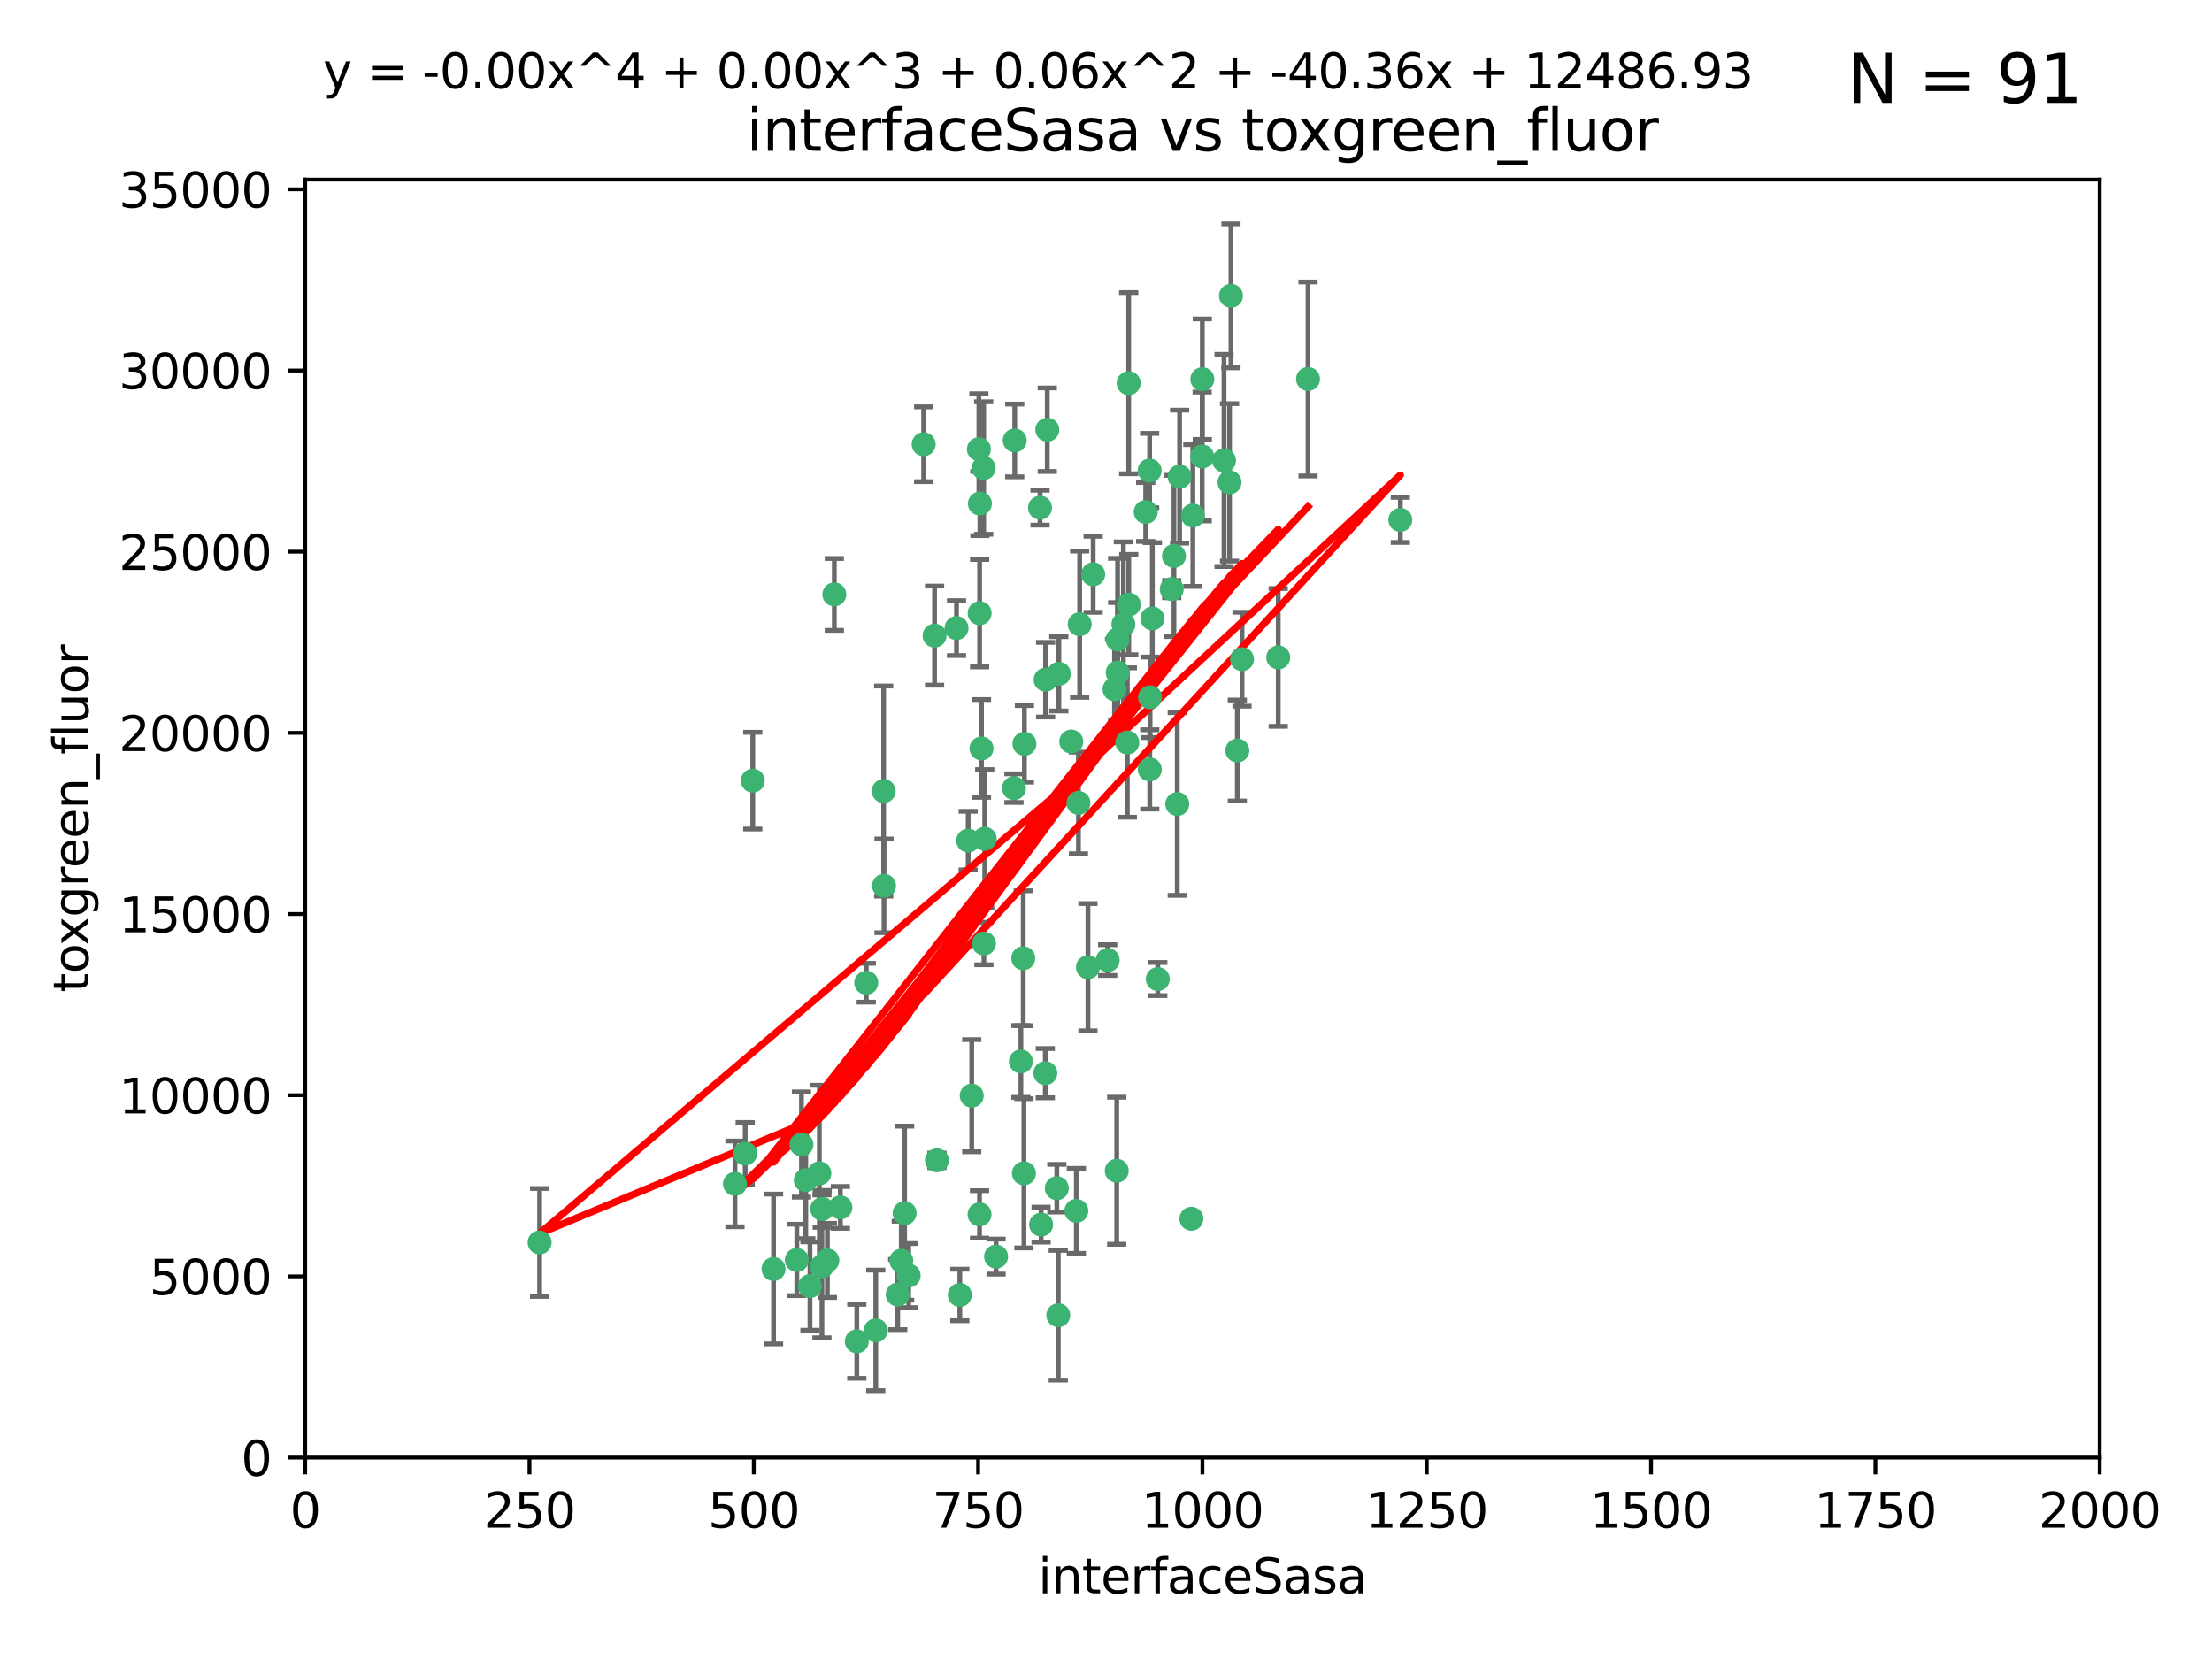 <?xml version="1.0" encoding="utf-8" standalone="no"?>
<!DOCTYPE svg PUBLIC "-//W3C//DTD SVG 1.1//EN"
  "http://www.w3.org/Graphics/SVG/1.1/DTD/svg11.dtd">
<svg xmlns:xlink="http://www.w3.org/1999/xlink" width="460.8pt" height="345.6pt" viewBox="0 0 460.8 345.6" xmlns="http://www.w3.org/2000/svg" version="1.1">
 <defs>
  <style type="text/css">*{stroke-linejoin: round; stroke-linecap: butt}</style>
 </defs>
 <g id="figure_1">
  <g id="patch_1">
   <path d="M 0 345.6 
L 460.8 345.6 
L 460.8 0 
L 0 0 
z
" style="fill: #ffffff"/>
  </g>
  <g id="axes_1">
   <g id="patch_2">
    <path d="M 63.571 303.64 
L 437.4 303.64 
L 437.4 37.411 
L 63.571 37.411 
z
" style="fill: #ffffff"/>
   </g>
   <g id="PathCollection_1">
    <defs>
     <path id="m47ef161a51" d="M 0 1.118 
C 0.297 1.118 0.581 1 0.791 0.791 
C 1 0.581 1.118 0.297 1.118 0 
C 1.118 -0.297 1 -0.581 0.791 -0.791 
C 0.581 -1 0.297 -1.118 0 -1.118 
C -0.297 -1.118 -0.581 -1 -0.791 -0.791 
C -1 -0.581 -1.118 -0.297 -1.118 0 
C -1.118 0.297 -1 0.581 -0.791 0.791 
C -0.581 1 -0.297 1.118 0 1.118 
z
" style="stroke: #3cb371"/>
    </defs>
    <g clip-path="url(#p4cac6da96b)">
     <use xlink:href="#m47ef161a51" x="272.484" y="78.941" style="fill: #3cb371; stroke: #3cb371"/>
     <use xlink:href="#m47ef161a51" x="239.489" y="98.026" style="fill: #3cb371; stroke: #3cb371"/>
     <use xlink:href="#m47ef161a51" x="250.437" y="95.094" style="fill: #3cb371; stroke: #3cb371"/>
     <use xlink:href="#m47ef161a51" x="266.28" y="136.954" style="fill: #3cb371; stroke: #3cb371"/>
     <use xlink:href="#m47ef161a51" x="218.168" y="89.516" style="fill: #3cb371; stroke: #3cb371"/>
     <use xlink:href="#m47ef161a51" x="254.987" y="95.918" style="fill: #3cb371; stroke: #3cb371"/>
     <use xlink:href="#m47ef161a51" x="244.553" y="115.814" style="fill: #3cb371; stroke: #3cb371"/>
     <use xlink:href="#m47ef161a51" x="240.054" y="128.839" style="fill: #3cb371; stroke: #3cb371"/>
     <use xlink:href="#m47ef161a51" x="258.734" y="137.321" style="fill: #3cb371; stroke: #3cb371"/>
     <use xlink:href="#m47ef161a51" x="256.134" y="100.483" style="fill: #3cb371; stroke: #3cb371"/>
     <use xlink:href="#m47ef161a51" x="211.385" y="91.754" style="fill: #3cb371; stroke: #3cb371"/>
     <use xlink:href="#m47ef161a51" x="235.142" y="125.947" style="fill: #3cb371; stroke: #3cb371"/>
     <use xlink:href="#m47ef161a51" x="234.02" y="130.067" style="fill: #3cb371; stroke: #3cb371"/>
     <use xlink:href="#m47ef161a51" x="223.161" y="154.483" style="fill: #3cb371; stroke: #3cb371"/>
     <use xlink:href="#m47ef161a51" x="248.491" y="107.386" style="fill: #3cb371; stroke: #3cb371"/>
     <use xlink:href="#m47ef161a51" x="238.669" y="106.653" style="fill: #3cb371; stroke: #3cb371"/>
     <use xlink:href="#m47ef161a51" x="227.725" y="119.635" style="fill: #3cb371; stroke: #3cb371"/>
     <use xlink:href="#m47ef161a51" x="235.125" y="79.819" style="fill: #3cb371; stroke: #3cb371"/>
     <use xlink:href="#m47ef161a51" x="244.091" y="122.72" style="fill: #3cb371; stroke: #3cb371"/>
     <use xlink:href="#m47ef161a51" x="241.185" y="203.953" style="fill: #3cb371; stroke: #3cb371"/>
     <use xlink:href="#m47ef161a51" x="213.404" y="154.954" style="fill: #3cb371; stroke: #3cb371"/>
     <use xlink:href="#m47ef161a51" x="204.131" y="104.896" style="fill: #3cb371; stroke: #3cb371"/>
     <use xlink:href="#m47ef161a51" x="245.731" y="99.298" style="fill: #3cb371; stroke: #3cb371"/>
     <use xlink:href="#m47ef161a51" x="257.757" y="156.348" style="fill: #3cb371; stroke: #3cb371"/>
     <use xlink:href="#m47ef161a51" x="216.658" y="105.756" style="fill: #3cb371; stroke: #3cb371"/>
     <use xlink:href="#m47ef161a51" x="204.916" y="97.498" style="fill: #3cb371; stroke: #3cb371"/>
     <use xlink:href="#m47ef161a51" x="192.417" y="92.545" style="fill: #3cb371; stroke: #3cb371"/>
     <use xlink:href="#m47ef161a51" x="291.711" y="108.301" style="fill: #3cb371; stroke: #3cb371"/>
     <use xlink:href="#m47ef161a51" x="224.916" y="130.038" style="fill: #3cb371; stroke: #3cb371"/>
     <use xlink:href="#m47ef161a51" x="230.751" y="200.005" style="fill: #3cb371; stroke: #3cb371"/>
     <use xlink:href="#m47ef161a51" x="250.465" y="78.988" style="fill: #3cb371; stroke: #3cb371"/>
     <use xlink:href="#m47ef161a51" x="199.256" y="130.84" style="fill: #3cb371; stroke: #3cb371"/>
     <use xlink:href="#m47ef161a51" x="204.462" y="155.918" style="fill: #3cb371; stroke: #3cb371"/>
     <use xlink:href="#m47ef161a51" x="216.882" y="255.109" style="fill: #3cb371; stroke: #3cb371"/>
     <use xlink:href="#m47ef161a51" x="213.159" y="199.62" style="fill: #3cb371; stroke: #3cb371"/>
     <use xlink:href="#m47ef161a51" x="220.577" y="140.37" style="fill: #3cb371; stroke: #3cb371"/>
     <use xlink:href="#m47ef161a51" x="203.92" y="93.572" style="fill: #3cb371; stroke: #3cb371"/>
     <use xlink:href="#m47ef161a51" x="204.073" y="127.738" style="fill: #3cb371; stroke: #3cb371"/>
     <use xlink:href="#m47ef161a51" x="224.662" y="167.27" style="fill: #3cb371; stroke: #3cb371"/>
     <use xlink:href="#m47ef161a51" x="239.579" y="145.262" style="fill: #3cb371; stroke: #3cb371"/>
     <use xlink:href="#m47ef161a51" x="232.833" y="140.122" style="fill: #3cb371; stroke: #3cb371"/>
     <use xlink:href="#m47ef161a51" x="232.635" y="243.887" style="fill: #3cb371; stroke: #3cb371"/>
     <use xlink:href="#m47ef161a51" x="256.433" y="61.614" style="fill: #3cb371; stroke: #3cb371"/>
     <use xlink:href="#m47ef161a51" x="194.686" y="132.411" style="fill: #3cb371; stroke: #3cb371"/>
     <use xlink:href="#m47ef161a51" x="248.185" y="253.893" style="fill: #3cb371; stroke: #3cb371"/>
     <use xlink:href="#m47ef161a51" x="220.157" y="247.522" style="fill: #3cb371; stroke: #3cb371"/>
     <use xlink:href="#m47ef161a51" x="180.458" y="204.723" style="fill: #3cb371; stroke: #3cb371"/>
     <use xlink:href="#m47ef161a51" x="211.23" y="164.19" style="fill: #3cb371; stroke: #3cb371"/>
     <use xlink:href="#m47ef161a51" x="232.811" y="133.213" style="fill: #3cb371; stroke: #3cb371"/>
     <use xlink:href="#m47ef161a51" x="239.516" y="160.289" style="fill: #3cb371; stroke: #3cb371"/>
     <use xlink:href="#m47ef161a51" x="204.964" y="196.552" style="fill: #3cb371; stroke: #3cb371"/>
     <use xlink:href="#m47ef161a51" x="212.669" y="221.118" style="fill: #3cb371; stroke: #3cb371"/>
     <use xlink:href="#m47ef161a51" x="205.136" y="174.728" style="fill: #3cb371; stroke: #3cb371"/>
     <use xlink:href="#m47ef161a51" x="213.303" y="244.424" style="fill: #3cb371; stroke: #3cb371"/>
     <use xlink:href="#m47ef161a51" x="161.148" y="264.357" style="fill: #3cb371; stroke: #3cb371"/>
     <use xlink:href="#m47ef161a51" x="217.815" y="141.593" style="fill: #3cb371; stroke: #3cb371"/>
     <use xlink:href="#m47ef161a51" x="201.69" y="175.112" style="fill: #3cb371; stroke: #3cb371"/>
     <use xlink:href="#m47ef161a51" x="199.948" y="269.764" style="fill: #3cb371; stroke: #3cb371"/>
     <use xlink:href="#m47ef161a51" x="234.846" y="154.686" style="fill: #3cb371; stroke: #3cb371"/>
     <use xlink:href="#m47ef161a51" x="175.066" y="251.524" style="fill: #3cb371; stroke: #3cb371"/>
     <use xlink:href="#m47ef161a51" x="184.082" y="164.794" style="fill: #3cb371; stroke: #3cb371"/>
     <use xlink:href="#m47ef161a51" x="207.501" y="261.772" style="fill: #3cb371; stroke: #3cb371"/>
     <use xlink:href="#m47ef161a51" x="187.755" y="262.628" style="fill: #3cb371; stroke: #3cb371"/>
     <use xlink:href="#m47ef161a51" x="172.357" y="262.571" style="fill: #3cb371; stroke: #3cb371"/>
     <use xlink:href="#m47ef161a51" x="165.991" y="262.474" style="fill: #3cb371; stroke: #3cb371"/>
     <use xlink:href="#m47ef161a51" x="232.174" y="143.576" style="fill: #3cb371; stroke: #3cb371"/>
     <use xlink:href="#m47ef161a51" x="167.858" y="245.856" style="fill: #3cb371; stroke: #3cb371"/>
     <use xlink:href="#m47ef161a51" x="166.957" y="238.42" style="fill: #3cb371; stroke: #3cb371"/>
     <use xlink:href="#m47ef161a51" x="224.222" y="252.246" style="fill: #3cb371; stroke: #3cb371"/>
     <use xlink:href="#m47ef161a51" x="112.41" y="258.827" style="fill: #3cb371; stroke: #3cb371"/>
     <use xlink:href="#m47ef161a51" x="171.281" y="251.838" style="fill: #3cb371; stroke: #3cb371"/>
     <use xlink:href="#m47ef161a51" x="178.488" y="279.423" style="fill: #3cb371; stroke: #3cb371"/>
     <use xlink:href="#m47ef161a51" x="156.817" y="162.629" style="fill: #3cb371; stroke: #3cb371"/>
     <use xlink:href="#m47ef161a51" x="245.245" y="167.495" style="fill: #3cb371; stroke: #3cb371"/>
     <use xlink:href="#m47ef161a51" x="188.445" y="252.723" style="fill: #3cb371; stroke: #3cb371"/>
     <use xlink:href="#m47ef161a51" x="217.757" y="223.562" style="fill: #3cb371; stroke: #3cb371"/>
     <use xlink:href="#m47ef161a51" x="170.686" y="244.428" style="fill: #3cb371; stroke: #3cb371"/>
     <use xlink:href="#m47ef161a51" x="220.46" y="273.991" style="fill: #3cb371; stroke: #3cb371"/>
     <use xlink:href="#m47ef161a51" x="173.806" y="123.828" style="fill: #3cb371; stroke: #3cb371"/>
     <use xlink:href="#m47ef161a51" x="155.238" y="240.314" style="fill: #3cb371; stroke: #3cb371"/>
     <use xlink:href="#m47ef161a51" x="195.181" y="241.718" style="fill: #3cb371; stroke: #3cb371"/>
     <use xlink:href="#m47ef161a51" x="204.052" y="252.978" style="fill: #3cb371; stroke: #3cb371"/>
     <use xlink:href="#m47ef161a51" x="187.013" y="269.669" style="fill: #3cb371; stroke: #3cb371"/>
     <use xlink:href="#m47ef161a51" x="189.29" y="265.728" style="fill: #3cb371; stroke: #3cb371"/>
     <use xlink:href="#m47ef161a51" x="182.439" y="277.145" style="fill: #3cb371; stroke: #3cb371"/>
     <use xlink:href="#m47ef161a51" x="226.639" y="201.488" style="fill: #3cb371; stroke: #3cb371"/>
     <use xlink:href="#m47ef161a51" x="171.225" y="263.81" style="fill: #3cb371; stroke: #3cb371"/>
     <use xlink:href="#m47ef161a51" x="184.157" y="184.534" style="fill: #3cb371; stroke: #3cb371"/>
     <use xlink:href="#m47ef161a51" x="153.109" y="246.624" style="fill: #3cb371; stroke: #3cb371"/>
     <use xlink:href="#m47ef161a51" x="168.733" y="267.91" style="fill: #3cb371; stroke: #3cb371"/>
     <use xlink:href="#m47ef161a51" x="202.428" y="228.248" style="fill: #3cb371; stroke: #3cb371"/>
    </g>
   </g>
   <g id="matplotlib.axis_1">
    <g id="xtick_1">
     <g id="line2d_1">
      <defs>
       <path id="mfc8d72a228" d="M 0 0 
L 0 3.5 
" style="stroke: #000000; stroke-width: 0.8"/>
      </defs>
      <g>
       <use xlink:href="#mfc8d72a228" x="63.571" y="303.64" style="stroke: #000000; stroke-width: 0.8"/>
      </g>
     </g>
     <g id="text_1">
      <!-- 0 -->
      <g transform="translate(60.39 318.238)scale(0.1 -0.1)">
       <defs>
        <path id="DejaVuSans-30" d="M 2034 4250 
Q 1547 4250 1301 3770 
Q 1056 3291 1056 2328 
Q 1056 1369 1301 889 
Q 1547 409 2034 409 
Q 2525 409 2770 889 
Q 3016 1369 3016 2328 
Q 3016 3291 2770 3770 
Q 2525 4250 2034 4250 
z
M 2034 4750 
Q 2819 4750 3233 4129 
Q 3647 3509 3647 2328 
Q 3647 1150 3233 529 
Q 2819 -91 2034 -91 
Q 1250 -91 836 529 
Q 422 1150 422 2328 
Q 422 3509 836 4129 
Q 1250 4750 2034 4750 
z
" transform="scale(0.016)"/>
       </defs>
       <use xlink:href="#DejaVuSans-30"/>
      </g>
     </g>
    </g>
    <g id="xtick_2">
     <g id="line2d_2">
      <g>
       <use xlink:href="#mfc8d72a228" x="110.3" y="303.64" style="stroke: #000000; stroke-width: 0.8"/>
      </g>
     </g>
     <g id="text_2">
      <!-- 250 -->
      <g transform="translate(100.756 318.238)scale(0.1 -0.1)">
       <defs>
        <path id="DejaVuSans-32" d="M 1228 531 
L 3431 531 
L 3431 0 
L 469 0 
L 469 531 
Q 828 903 1448 1529 
Q 2069 2156 2228 2338 
Q 2531 2678 2651 2914 
Q 2772 3150 2772 3378 
Q 2772 3750 2511 3984 
Q 2250 4219 1831 4219 
Q 1534 4219 1204 4116 
Q 875 4013 500 3803 
L 500 4441 
Q 881 4594 1212 4672 
Q 1544 4750 1819 4750 
Q 2544 4750 2975 4387 
Q 3406 4025 3406 3419 
Q 3406 3131 3298 2873 
Q 3191 2616 2906 2266 
Q 2828 2175 2409 1742 
Q 1991 1309 1228 531 
z
" transform="scale(0.016)"/>
        <path id="DejaVuSans-35" d="M 691 4666 
L 3169 4666 
L 3169 4134 
L 1269 4134 
L 1269 2991 
Q 1406 3038 1543 3061 
Q 1681 3084 1819 3084 
Q 2600 3084 3056 2656 
Q 3513 2228 3513 1497 
Q 3513 744 3044 326 
Q 2575 -91 1722 -91 
Q 1428 -91 1123 -41 
Q 819 9 494 109 
L 494 744 
Q 775 591 1075 516 
Q 1375 441 1709 441 
Q 2250 441 2565 725 
Q 2881 1009 2881 1497 
Q 2881 1984 2565 2268 
Q 2250 2553 1709 2553 
Q 1456 2553 1204 2497 
Q 953 2441 691 2322 
L 691 4666 
z
" transform="scale(0.016)"/>
       </defs>
       <use xlink:href="#DejaVuSans-32"/>
       <use xlink:href="#DejaVuSans-35" x="63.623"/>
       <use xlink:href="#DejaVuSans-30" x="127.246"/>
      </g>
     </g>
    </g>
    <g id="xtick_3">
     <g id="line2d_3">
      <g>
       <use xlink:href="#mfc8d72a228" x="157.028" y="303.64" style="stroke: #000000; stroke-width: 0.8"/>
      </g>
     </g>
     <g id="text_3">
      <!-- 500 -->
      <g transform="translate(147.485 318.238)scale(0.1 -0.1)">
       <use xlink:href="#DejaVuSans-35"/>
       <use xlink:href="#DejaVuSans-30" x="63.623"/>
       <use xlink:href="#DejaVuSans-30" x="127.246"/>
      </g>
     </g>
    </g>
    <g id="xtick_4">
     <g id="line2d_4">
      <g>
       <use xlink:href="#mfc8d72a228" x="203.757" y="303.64" style="stroke: #000000; stroke-width: 0.8"/>
      </g>
     </g>
     <g id="text_4">
      <!-- 750 -->
      <g transform="translate(194.213 318.238)scale(0.1 -0.1)">
       <defs>
        <path id="DejaVuSans-37" d="M 525 4666 
L 3525 4666 
L 3525 4397 
L 1831 0 
L 1172 0 
L 2766 4134 
L 525 4134 
L 525 4666 
z
" transform="scale(0.016)"/>
       </defs>
       <use xlink:href="#DejaVuSans-37"/>
       <use xlink:href="#DejaVuSans-35" x="63.623"/>
       <use xlink:href="#DejaVuSans-30" x="127.246"/>
      </g>
     </g>
    </g>
    <g id="xtick_5">
     <g id="line2d_5">
      <g>
       <use xlink:href="#mfc8d72a228" x="250.486" y="303.64" style="stroke: #000000; stroke-width: 0.8"/>
      </g>
     </g>
     <g id="text_5">
      <!-- 1000 -->
      <g transform="translate(237.761 318.238)scale(0.1 -0.1)">
       <defs>
        <path id="DejaVuSans-31" d="M 794 531 
L 1825 531 
L 1825 4091 
L 703 3866 
L 703 4441 
L 1819 4666 
L 2450 4666 
L 2450 531 
L 3481 531 
L 3481 0 
L 794 0 
L 794 531 
z
" transform="scale(0.016)"/>
       </defs>
       <use xlink:href="#DejaVuSans-31"/>
       <use xlink:href="#DejaVuSans-30" x="63.623"/>
       <use xlink:href="#DejaVuSans-30" x="127.246"/>
       <use xlink:href="#DejaVuSans-30" x="190.869"/>
      </g>
     </g>
    </g>
    <g id="xtick_6">
     <g id="line2d_6">
      <g>
       <use xlink:href="#mfc8d72a228" x="297.214" y="303.64" style="stroke: #000000; stroke-width: 0.8"/>
      </g>
     </g>
     <g id="text_6">
      <!-- 1250 -->
      <g transform="translate(284.489 318.238)scale(0.1 -0.1)">
       <use xlink:href="#DejaVuSans-31"/>
       <use xlink:href="#DejaVuSans-32" x="63.623"/>
       <use xlink:href="#DejaVuSans-35" x="127.246"/>
       <use xlink:href="#DejaVuSans-30" x="190.869"/>
      </g>
     </g>
    </g>
    <g id="xtick_7">
     <g id="line2d_7">
      <g>
       <use xlink:href="#mfc8d72a228" x="343.943" y="303.64" style="stroke: #000000; stroke-width: 0.8"/>
      </g>
     </g>
     <g id="text_7">
      <!-- 1500 -->
      <g transform="translate(331.218 318.238)scale(0.1 -0.1)">
       <use xlink:href="#DejaVuSans-31"/>
       <use xlink:href="#DejaVuSans-35" x="63.623"/>
       <use xlink:href="#DejaVuSans-30" x="127.246"/>
       <use xlink:href="#DejaVuSans-30" x="190.869"/>
      </g>
     </g>
    </g>
    <g id="xtick_8">
     <g id="line2d_8">
      <g>
       <use xlink:href="#mfc8d72a228" x="390.671" y="303.64" style="stroke: #000000; stroke-width: 0.8"/>
      </g>
     </g>
     <g id="text_8">
      <!-- 1750 -->
      <g transform="translate(377.946 318.238)scale(0.1 -0.1)">
       <use xlink:href="#DejaVuSans-31"/>
       <use xlink:href="#DejaVuSans-37" x="63.623"/>
       <use xlink:href="#DejaVuSans-35" x="127.246"/>
       <use xlink:href="#DejaVuSans-30" x="190.869"/>
      </g>
     </g>
    </g>
    <g id="xtick_9">
     <g id="line2d_9">
      <g>
       <use xlink:href="#mfc8d72a228" x="437.4" y="303.64" style="stroke: #000000; stroke-width: 0.8"/>
      </g>
     </g>
     <g id="text_9">
      <!-- 2000 -->
      <g transform="translate(424.675 318.238)scale(0.1 -0.1)">
       <use xlink:href="#DejaVuSans-32"/>
       <use xlink:href="#DejaVuSans-30" x="63.623"/>
       <use xlink:href="#DejaVuSans-30" x="127.246"/>
       <use xlink:href="#DejaVuSans-30" x="190.869"/>
      </g>
     </g>
    </g>
    <g id="text_10">
     <!-- interfaceSasa -->
     <g transform="translate(216.279 331.917)scale(0.1 -0.1)">
      <defs>
       <path id="DejaVuSans-69" d="M 603 3500 
L 1178 3500 
L 1178 0 
L 603 0 
L 603 3500 
z
M 603 4863 
L 1178 4863 
L 1178 4134 
L 603 4134 
L 603 4863 
z
" transform="scale(0.016)"/>
       <path id="DejaVuSans-6e" d="M 3513 2113 
L 3513 0 
L 2938 0 
L 2938 2094 
Q 2938 2591 2744 2837 
Q 2550 3084 2163 3084 
Q 1697 3084 1428 2787 
Q 1159 2491 1159 1978 
L 1159 0 
L 581 0 
L 581 3500 
L 1159 3500 
L 1159 2956 
Q 1366 3272 1645 3428 
Q 1925 3584 2291 3584 
Q 2894 3584 3203 3211 
Q 3513 2838 3513 2113 
z
" transform="scale(0.016)"/>
       <path id="DejaVuSans-74" d="M 1172 4494 
L 1172 3500 
L 2356 3500 
L 2356 3053 
L 1172 3053 
L 1172 1153 
Q 1172 725 1289 603 
Q 1406 481 1766 481 
L 2356 481 
L 2356 0 
L 1766 0 
Q 1100 0 847 248 
Q 594 497 594 1153 
L 594 3053 
L 172 3053 
L 172 3500 
L 594 3500 
L 594 4494 
L 1172 4494 
z
" transform="scale(0.016)"/>
       <path id="DejaVuSans-65" d="M 3597 1894 
L 3597 1613 
L 953 1613 
Q 991 1019 1311 708 
Q 1631 397 2203 397 
Q 2534 397 2845 478 
Q 3156 559 3463 722 
L 3463 178 
Q 3153 47 2828 -22 
Q 2503 -91 2169 -91 
Q 1331 -91 842 396 
Q 353 884 353 1716 
Q 353 2575 817 3079 
Q 1281 3584 2069 3584 
Q 2775 3584 3186 3129 
Q 3597 2675 3597 1894 
z
M 3022 2063 
Q 3016 2534 2758 2815 
Q 2500 3097 2075 3097 
Q 1594 3097 1305 2825 
Q 1016 2553 972 2059 
L 3022 2063 
z
" transform="scale(0.016)"/>
       <path id="DejaVuSans-72" d="M 2631 2963 
Q 2534 3019 2420 3045 
Q 2306 3072 2169 3072 
Q 1681 3072 1420 2755 
Q 1159 2438 1159 1844 
L 1159 0 
L 581 0 
L 581 3500 
L 1159 3500 
L 1159 2956 
Q 1341 3275 1631 3429 
Q 1922 3584 2338 3584 
Q 2397 3584 2469 3576 
Q 2541 3569 2628 3553 
L 2631 2963 
z
" transform="scale(0.016)"/>
       <path id="DejaVuSans-66" d="M 2375 4863 
L 2375 4384 
L 1825 4384 
Q 1516 4384 1395 4259 
Q 1275 4134 1275 3809 
L 1275 3500 
L 2222 3500 
L 2222 3053 
L 1275 3053 
L 1275 0 
L 697 0 
L 697 3053 
L 147 3053 
L 147 3500 
L 697 3500 
L 697 3744 
Q 697 4328 969 4595 
Q 1241 4863 1831 4863 
L 2375 4863 
z
" transform="scale(0.016)"/>
       <path id="DejaVuSans-61" d="M 2194 1759 
Q 1497 1759 1228 1600 
Q 959 1441 959 1056 
Q 959 750 1161 570 
Q 1363 391 1709 391 
Q 2188 391 2477 730 
Q 2766 1069 2766 1631 
L 2766 1759 
L 2194 1759 
z
M 3341 1997 
L 3341 0 
L 2766 0 
L 2766 531 
Q 2569 213 2275 61 
Q 1981 -91 1556 -91 
Q 1019 -91 701 211 
Q 384 513 384 1019 
Q 384 1609 779 1909 
Q 1175 2209 1959 2209 
L 2766 2209 
L 2766 2266 
Q 2766 2663 2505 2880 
Q 2244 3097 1772 3097 
Q 1472 3097 1187 3025 
Q 903 2953 641 2809 
L 641 3341 
Q 956 3463 1253 3523 
Q 1550 3584 1831 3584 
Q 2591 3584 2966 3190 
Q 3341 2797 3341 1997 
z
" transform="scale(0.016)"/>
       <path id="DejaVuSans-63" d="M 3122 3366 
L 3122 2828 
Q 2878 2963 2633 3030 
Q 2388 3097 2138 3097 
Q 1578 3097 1268 2742 
Q 959 2388 959 1747 
Q 959 1106 1268 751 
Q 1578 397 2138 397 
Q 2388 397 2633 464 
Q 2878 531 3122 666 
L 3122 134 
Q 2881 22 2623 -34 
Q 2366 -91 2075 -91 
Q 1284 -91 818 406 
Q 353 903 353 1747 
Q 353 2603 823 3093 
Q 1294 3584 2113 3584 
Q 2378 3584 2631 3529 
Q 2884 3475 3122 3366 
z
" transform="scale(0.016)"/>
       <path id="DejaVuSans-53" d="M 3425 4513 
L 3425 3897 
Q 3066 4069 2747 4153 
Q 2428 4238 2131 4238 
Q 1616 4238 1336 4038 
Q 1056 3838 1056 3469 
Q 1056 3159 1242 3001 
Q 1428 2844 1947 2747 
L 2328 2669 
Q 3034 2534 3370 2195 
Q 3706 1856 3706 1288 
Q 3706 609 3251 259 
Q 2797 -91 1919 -91 
Q 1588 -91 1214 -16 
Q 841 59 441 206 
L 441 856 
Q 825 641 1194 531 
Q 1563 422 1919 422 
Q 2459 422 2753 634 
Q 3047 847 3047 1241 
Q 3047 1584 2836 1778 
Q 2625 1972 2144 2069 
L 1759 2144 
Q 1053 2284 737 2584 
Q 422 2884 422 3419 
Q 422 4038 858 4394 
Q 1294 4750 2059 4750 
Q 2388 4750 2728 4690 
Q 3069 4631 3425 4513 
z
" transform="scale(0.016)"/>
       <path id="DejaVuSans-73" d="M 2834 3397 
L 2834 2853 
Q 2591 2978 2328 3040 
Q 2066 3103 1784 3103 
Q 1356 3103 1142 2972 
Q 928 2841 928 2578 
Q 928 2378 1081 2264 
Q 1234 2150 1697 2047 
L 1894 2003 
Q 2506 1872 2764 1633 
Q 3022 1394 3022 966 
Q 3022 478 2636 193 
Q 2250 -91 1575 -91 
Q 1294 -91 989 -36 
Q 684 19 347 128 
L 347 722 
Q 666 556 975 473 
Q 1284 391 1588 391 
Q 1994 391 2212 530 
Q 2431 669 2431 922 
Q 2431 1156 2273 1281 
Q 2116 1406 1581 1522 
L 1381 1569 
Q 847 1681 609 1914 
Q 372 2147 372 2553 
Q 372 3047 722 3315 
Q 1072 3584 1716 3584 
Q 2034 3584 2315 3537 
Q 2597 3491 2834 3397 
z
" transform="scale(0.016)"/>
      </defs>
      <use xlink:href="#DejaVuSans-69"/>
      <use xlink:href="#DejaVuSans-6e" x="27.783"/>
      <use xlink:href="#DejaVuSans-74" x="91.162"/>
      <use xlink:href="#DejaVuSans-65" x="130.371"/>
      <use xlink:href="#DejaVuSans-72" x="191.895"/>
      <use xlink:href="#DejaVuSans-66" x="233.008"/>
      <use xlink:href="#DejaVuSans-61" x="268.213"/>
      <use xlink:href="#DejaVuSans-63" x="329.492"/>
      <use xlink:href="#DejaVuSans-65" x="384.473"/>
      <use xlink:href="#DejaVuSans-53" x="445.996"/>
      <use xlink:href="#DejaVuSans-61" x="509.473"/>
      <use xlink:href="#DejaVuSans-73" x="570.752"/>
      <use xlink:href="#DejaVuSans-61" x="622.852"/>
     </g>
    </g>
   </g>
   <g id="matplotlib.axis_2">
    <g id="ytick_1">
     <g id="line2d_10">
      <defs>
       <path id="m239526ec09" d="M 0 0 
L -3.5 0 
" style="stroke: #000000; stroke-width: 0.8"/>
      </defs>
      <g>
       <use xlink:href="#m239526ec09" x="63.571" y="303.64" style="stroke: #000000; stroke-width: 0.8"/>
      </g>
     </g>
     <g id="text_11">
      <!-- 0 -->
      <g transform="translate(50.209 307.439)scale(0.1 -0.1)">
       <use xlink:href="#DejaVuSans-30"/>
      </g>
     </g>
    </g>
    <g id="ytick_2">
     <g id="line2d_11">
      <g>
       <use xlink:href="#m239526ec09" x="63.571" y="265.897" style="stroke: #000000; stroke-width: 0.8"/>
      </g>
     </g>
     <g id="text_12">
      <!-- 5000 -->
      <g transform="translate(31.121 269.696)scale(0.1 -0.1)">
       <use xlink:href="#DejaVuSans-35"/>
       <use xlink:href="#DejaVuSans-30" x="63.623"/>
       <use xlink:href="#DejaVuSans-30" x="127.246"/>
       <use xlink:href="#DejaVuSans-30" x="190.869"/>
      </g>
     </g>
    </g>
    <g id="ytick_3">
     <g id="line2d_12">
      <g>
       <use xlink:href="#m239526ec09" x="63.571" y="228.154" style="stroke: #000000; stroke-width: 0.8"/>
      </g>
     </g>
     <g id="text_13">
      <!-- 10000 -->
      <g transform="translate(24.759 231.953)scale(0.1 -0.1)">
       <use xlink:href="#DejaVuSans-31"/>
       <use xlink:href="#DejaVuSans-30" x="63.623"/>
       <use xlink:href="#DejaVuSans-30" x="127.246"/>
       <use xlink:href="#DejaVuSans-30" x="190.869"/>
       <use xlink:href="#DejaVuSans-30" x="254.492"/>
      </g>
     </g>
    </g>
    <g id="ytick_4">
     <g id="line2d_13">
      <g>
       <use xlink:href="#m239526ec09" x="63.571" y="190.411" style="stroke: #000000; stroke-width: 0.8"/>
      </g>
     </g>
     <g id="text_14">
      <!-- 15000 -->
      <g transform="translate(24.759 194.21)scale(0.1 -0.1)">
       <use xlink:href="#DejaVuSans-31"/>
       <use xlink:href="#DejaVuSans-35" x="63.623"/>
       <use xlink:href="#DejaVuSans-30" x="127.246"/>
       <use xlink:href="#DejaVuSans-30" x="190.869"/>
       <use xlink:href="#DejaVuSans-30" x="254.492"/>
      </g>
     </g>
    </g>
    <g id="ytick_5">
     <g id="line2d_14">
      <g>
       <use xlink:href="#m239526ec09" x="63.571" y="152.668" style="stroke: #000000; stroke-width: 0.8"/>
      </g>
     </g>
     <g id="text_15">
      <!-- 20000 -->
      <g transform="translate(24.759 156.467)scale(0.1 -0.1)">
       <use xlink:href="#DejaVuSans-32"/>
       <use xlink:href="#DejaVuSans-30" x="63.623"/>
       <use xlink:href="#DejaVuSans-30" x="127.246"/>
       <use xlink:href="#DejaVuSans-30" x="190.869"/>
       <use xlink:href="#DejaVuSans-30" x="254.492"/>
      </g>
     </g>
    </g>
    <g id="ytick_6">
     <g id="line2d_15">
      <g>
       <use xlink:href="#m239526ec09" x="63.571" y="114.925" style="stroke: #000000; stroke-width: 0.8"/>
      </g>
     </g>
     <g id="text_16">
      <!-- 25000 -->
      <g transform="translate(24.759 118.724)scale(0.1 -0.1)">
       <use xlink:href="#DejaVuSans-32"/>
       <use xlink:href="#DejaVuSans-35" x="63.623"/>
       <use xlink:href="#DejaVuSans-30" x="127.246"/>
       <use xlink:href="#DejaVuSans-30" x="190.869"/>
       <use xlink:href="#DejaVuSans-30" x="254.492"/>
      </g>
     </g>
    </g>
    <g id="ytick_7">
     <g id="line2d_16">
      <g>
       <use xlink:href="#m239526ec09" x="63.571" y="77.181" style="stroke: #000000; stroke-width: 0.8"/>
      </g>
     </g>
     <g id="text_17">
      <!-- 30000 -->
      <g transform="translate(24.759 80.981)scale(0.1 -0.1)">
       <defs>
        <path id="DejaVuSans-33" d="M 2597 2516 
Q 3050 2419 3304 2112 
Q 3559 1806 3559 1356 
Q 3559 666 3084 287 
Q 2609 -91 1734 -91 
Q 1441 -91 1130 -33 
Q 819 25 488 141 
L 488 750 
Q 750 597 1062 519 
Q 1375 441 1716 441 
Q 2309 441 2620 675 
Q 2931 909 2931 1356 
Q 2931 1769 2642 2001 
Q 2353 2234 1838 2234 
L 1294 2234 
L 1294 2753 
L 1863 2753 
Q 2328 2753 2575 2939 
Q 2822 3125 2822 3475 
Q 2822 3834 2567 4026 
Q 2313 4219 1838 4219 
Q 1578 4219 1281 4162 
Q 984 4106 628 3988 
L 628 4550 
Q 988 4650 1302 4700 
Q 1616 4750 1894 4750 
Q 2613 4750 3031 4423 
Q 3450 4097 3450 3541 
Q 3450 3153 3228 2886 
Q 3006 2619 2597 2516 
z
" transform="scale(0.016)"/>
       </defs>
       <use xlink:href="#DejaVuSans-33"/>
       <use xlink:href="#DejaVuSans-30" x="63.623"/>
       <use xlink:href="#DejaVuSans-30" x="127.246"/>
       <use xlink:href="#DejaVuSans-30" x="190.869"/>
       <use xlink:href="#DejaVuSans-30" x="254.492"/>
      </g>
     </g>
    </g>
    <g id="ytick_8">
     <g id="line2d_17">
      <g>
       <use xlink:href="#m239526ec09" x="63.571" y="39.438" style="stroke: #000000; stroke-width: 0.8"/>
      </g>
     </g>
     <g id="text_18">
      <!-- 35000 -->
      <g transform="translate(24.759 43.238)scale(0.1 -0.1)">
       <use xlink:href="#DejaVuSans-33"/>
       <use xlink:href="#DejaVuSans-35" x="63.623"/>
       <use xlink:href="#DejaVuSans-30" x="127.246"/>
       <use xlink:href="#DejaVuSans-30" x="190.869"/>
       <use xlink:href="#DejaVuSans-30" x="254.492"/>
      </g>
     </g>
    </g>
    <g id="text_19">
     <!-- toxgreen_fluor -->
     <g transform="translate(18.401 206.72)rotate(-90)scale(0.1 -0.1)">
      <defs>
       <path id="DejaVuSans-6f" d="M 1959 3097 
Q 1497 3097 1228 2736 
Q 959 2375 959 1747 
Q 959 1119 1226 758 
Q 1494 397 1959 397 
Q 2419 397 2687 759 
Q 2956 1122 2956 1747 
Q 2956 2369 2687 2733 
Q 2419 3097 1959 3097 
z
M 1959 3584 
Q 2709 3584 3137 3096 
Q 3566 2609 3566 1747 
Q 3566 888 3137 398 
Q 2709 -91 1959 -91 
Q 1206 -91 779 398 
Q 353 888 353 1747 
Q 353 2609 779 3096 
Q 1206 3584 1959 3584 
z
" transform="scale(0.016)"/>
       <path id="DejaVuSans-78" d="M 3513 3500 
L 2247 1797 
L 3578 0 
L 2900 0 
L 1881 1375 
L 863 0 
L 184 0 
L 1544 1831 
L 300 3500 
L 978 3500 
L 1906 2253 
L 2834 3500 
L 3513 3500 
z
" transform="scale(0.016)"/>
       <path id="DejaVuSans-67" d="M 2906 1791 
Q 2906 2416 2648 2759 
Q 2391 3103 1925 3103 
Q 1463 3103 1205 2759 
Q 947 2416 947 1791 
Q 947 1169 1205 825 
Q 1463 481 1925 481 
Q 2391 481 2648 825 
Q 2906 1169 2906 1791 
z
M 3481 434 
Q 3481 -459 3084 -895 
Q 2688 -1331 1869 -1331 
Q 1566 -1331 1297 -1286 
Q 1028 -1241 775 -1147 
L 775 -588 
Q 1028 -725 1275 -790 
Q 1522 -856 1778 -856 
Q 2344 -856 2625 -561 
Q 2906 -266 2906 331 
L 2906 616 
Q 2728 306 2450 153 
Q 2172 0 1784 0 
Q 1141 0 747 490 
Q 353 981 353 1791 
Q 353 2603 747 3093 
Q 1141 3584 1784 3584 
Q 2172 3584 2450 3431 
Q 2728 3278 2906 2969 
L 2906 3500 
L 3481 3500 
L 3481 434 
z
" transform="scale(0.016)"/>
       <path id="DejaVuSans-5f" d="M 3263 -1063 
L 3263 -1509 
L -63 -1509 
L -63 -1063 
L 3263 -1063 
z
" transform="scale(0.016)"/>
       <path id="DejaVuSans-6c" d="M 603 4863 
L 1178 4863 
L 1178 0 
L 603 0 
L 603 4863 
z
" transform="scale(0.016)"/>
       <path id="DejaVuSans-75" d="M 544 1381 
L 544 3500 
L 1119 3500 
L 1119 1403 
Q 1119 906 1312 657 
Q 1506 409 1894 409 
Q 2359 409 2629 706 
Q 2900 1003 2900 1516 
L 2900 3500 
L 3475 3500 
L 3475 0 
L 2900 0 
L 2900 538 
Q 2691 219 2414 64 
Q 2138 -91 1772 -91 
Q 1169 -91 856 284 
Q 544 659 544 1381 
z
M 1991 3584 
L 1991 3584 
z
" transform="scale(0.016)"/>
      </defs>
      <use xlink:href="#DejaVuSans-74"/>
      <use xlink:href="#DejaVuSans-6f" x="39.209"/>
      <use xlink:href="#DejaVuSans-78" x="97.266"/>
      <use xlink:href="#DejaVuSans-67" x="156.445"/>
      <use xlink:href="#DejaVuSans-72" x="219.922"/>
      <use xlink:href="#DejaVuSans-65" x="258.785"/>
      <use xlink:href="#DejaVuSans-65" x="320.309"/>
      <use xlink:href="#DejaVuSans-6e" x="381.832"/>
      <use xlink:href="#DejaVuSans-5f" x="445.211"/>
      <use xlink:href="#DejaVuSans-66" x="495.211"/>
      <use xlink:href="#DejaVuSans-6c" x="530.416"/>
      <use xlink:href="#DejaVuSans-75" x="558.199"/>
      <use xlink:href="#DejaVuSans-6f" x="621.578"/>
      <use xlink:href="#DejaVuSans-72" x="682.76"/>
     </g>
    </g>
   </g>
   <g id="LineCollection_1">
    <path d="M 272.484 99.149 
L 272.484 58.733 
" clip-path="url(#p4cac6da96b)" style="fill: none; stroke: #696969"/>
    <path d="M 239.489 105.772 
L 239.489 90.281 
" clip-path="url(#p4cac6da96b)" style="fill: none; stroke: #696969"/>
    <path d="M 250.437 108.514 
L 250.437 81.675 
" clip-path="url(#p4cac6da96b)" style="fill: none; stroke: #696969"/>
    <path d="M 266.28 151.309 
L 266.28 122.599 
" clip-path="url(#p4cac6da96b)" style="fill: none; stroke: #696969"/>
    <path d="M 218.168 98.217 
L 218.168 80.815 
" clip-path="url(#p4cac6da96b)" style="fill: none; stroke: #696969"/>
    <path d="M 254.987 118.013 
L 254.987 73.824 
" clip-path="url(#p4cac6da96b)" style="fill: none; stroke: #696969"/>
    <path d="M 244.553 132.604 
L 244.553 99.024 
" clip-path="url(#p4cac6da96b)" style="fill: none; stroke: #696969"/>
    <path d="M 240.054 144.637 
L 240.054 113.041 
" clip-path="url(#p4cac6da96b)" style="fill: none; stroke: #696969"/>
    <path d="M 258.734 147.102 
L 258.734 127.541 
" clip-path="url(#p4cac6da96b)" style="fill: none; stroke: #696969"/>
    <path d="M 256.134 116.878 
L 256.134 84.088 
" clip-path="url(#p4cac6da96b)" style="fill: none; stroke: #696969"/>
    <path d="M 211.385 99.334 
L 211.385 84.174 
" clip-path="url(#p4cac6da96b)" style="fill: none; stroke: #696969"/>
    <path d="M 235.142 136.397 
L 235.142 115.497 
" clip-path="url(#p4cac6da96b)" style="fill: none; stroke: #696969"/>
    <path d="M 234.02 147.25 
L 234.02 112.885 
" clip-path="url(#p4cac6da96b)" style="fill: none; stroke: #696969"/>
    <path d="M 223.161 155.048 
L 223.161 153.918 
" clip-path="url(#p4cac6da96b)" style="fill: none; stroke: #696969"/>
    <path d="M 248.491 122.155 
L 248.491 92.617 
" clip-path="url(#p4cac6da96b)" style="fill: none; stroke: #696969"/>
    <path d="M 238.669 112.792 
L 238.669 100.514 
" clip-path="url(#p4cac6da96b)" style="fill: none; stroke: #696969"/>
    <path d="M 227.725 127.554 
L 227.725 111.717 
" clip-path="url(#p4cac6da96b)" style="fill: none; stroke: #696969"/>
    <path d="M 235.125 98.693 
L 235.125 60.945 
" clip-path="url(#p4cac6da96b)" style="fill: none; stroke: #696969"/>
    <path d="M 244.091 124.514 
L 244.091 120.926 
" clip-path="url(#p4cac6da96b)" style="fill: none; stroke: #696969"/>
    <path d="M 241.185 207.405 
L 241.185 200.501 
" clip-path="url(#p4cac6da96b)" style="fill: none; stroke: #696969"/>
    <path d="M 213.404 162.929 
L 213.404 146.979 
" clip-path="url(#p4cac6da96b)" style="fill: none; stroke: #696969"/>
    <path d="M 204.131 111.578 
L 204.131 98.214 
" clip-path="url(#p4cac6da96b)" style="fill: none; stroke: #696969"/>
    <path d="M 245.731 113.157 
L 245.731 85.439 
" clip-path="url(#p4cac6da96b)" style="fill: none; stroke: #696969"/>
    <path d="M 257.757 166.868 
L 257.757 145.829 
" clip-path="url(#p4cac6da96b)" style="fill: none; stroke: #696969"/>
    <path d="M 216.658 109.392 
L 216.658 102.12 
" clip-path="url(#p4cac6da96b)" style="fill: none; stroke: #696969"/>
    <path d="M 204.916 111.302 
L 204.916 83.693 
" clip-path="url(#p4cac6da96b)" style="fill: none; stroke: #696969"/>
    <path d="M 192.417 100.341 
L 192.417 84.749 
" clip-path="url(#p4cac6da96b)" style="fill: none; stroke: #696969"/>
    <path d="M 291.711 113.001 
L 291.711 103.601 
" clip-path="url(#p4cac6da96b)" style="fill: none; stroke: #696969"/>
    <path d="M 224.916 145.27 
L 224.916 114.805 
" clip-path="url(#p4cac6da96b)" style="fill: none; stroke: #696969"/>
    <path d="M 230.751 203.204 
L 230.751 196.806 
" clip-path="url(#p4cac6da96b)" style="fill: none; stroke: #696969"/>
    <path d="M 250.465 91.541 
L 250.465 66.434 
" clip-path="url(#p4cac6da96b)" style="fill: none; stroke: #696969"/>
    <path d="M 199.256 136.561 
L 199.256 125.12 
" clip-path="url(#p4cac6da96b)" style="fill: none; stroke: #696969"/>
    <path d="M 204.462 166.104 
L 204.462 145.732 
" clip-path="url(#p4cac6da96b)" style="fill: none; stroke: #696969"/>
    <path d="M 216.882 258.755 
L 216.882 251.464 
" clip-path="url(#p4cac6da96b)" style="fill: none; stroke: #696969"/>
    <path d="M 213.159 213.675 
L 213.159 185.565 
" clip-path="url(#p4cac6da96b)" style="fill: none; stroke: #696969"/>
    <path d="M 220.577 148.106 
L 220.577 132.634 
" clip-path="url(#p4cac6da96b)" style="fill: none; stroke: #696969"/>
    <path d="M 203.92 105.129 
L 203.92 82.016 
" clip-path="url(#p4cac6da96b)" style="fill: none; stroke: #696969"/>
    <path d="M 204.073 138.926 
L 204.073 116.549 
" clip-path="url(#p4cac6da96b)" style="fill: none; stroke: #696969"/>
    <path d="M 224.662 177.849 
L 224.662 156.691 
" clip-path="url(#p4cac6da96b)" style="fill: none; stroke: #696969"/>
    <path d="M 239.579 153.647 
L 239.579 136.877 
" clip-path="url(#p4cac6da96b)" style="fill: none; stroke: #696969"/>
    <path d="M 232.833 154.719 
L 232.833 125.526 
" clip-path="url(#p4cac6da96b)" style="fill: none; stroke: #696969"/>
    <path d="M 232.635 259.205 
L 232.635 228.569 
" clip-path="url(#p4cac6da96b)" style="fill: none; stroke: #696969"/>
    <path d="M 256.433 76.614 
L 256.433 46.614 
" clip-path="url(#p4cac6da96b)" style="fill: none; stroke: #696969"/>
    <path d="M 194.686 142.738 
L 194.686 122.084 
" clip-path="url(#p4cac6da96b)" style="fill: none; stroke: #696969"/>
    <path d="M 248.185 254.845 
L 248.185 252.94 
" clip-path="url(#p4cac6da96b)" style="fill: none; stroke: #696969"/>
    <path d="M 220.157 252.489 
L 220.157 242.555 
" clip-path="url(#p4cac6da96b)" style="fill: none; stroke: #696969"/>
    <path d="M 180.458 208.763 
L 180.458 200.682 
" clip-path="url(#p4cac6da96b)" style="fill: none; stroke: #696969"/>
    <path d="M 211.23 167.175 
L 211.23 161.206 
" clip-path="url(#p4cac6da96b)" style="fill: none; stroke: #696969"/>
    <path d="M 232.811 150.11 
L 232.811 116.316 
" clip-path="url(#p4cac6da96b)" style="fill: none; stroke: #696969"/>
    <path d="M 239.516 168.551 
L 239.516 152.026 
" clip-path="url(#p4cac6da96b)" style="fill: none; stroke: #696969"/>
    <path d="M 204.964 200.974 
L 204.964 192.13 
" clip-path="url(#p4cac6da96b)" style="fill: none; stroke: #696969"/>
    <path d="M 212.669 228.596 
L 212.669 213.64 
" clip-path="url(#p4cac6da96b)" style="fill: none; stroke: #696969"/>
    <path d="M 205.136 189.135 
L 205.136 160.322 
" clip-path="url(#p4cac6da96b)" style="fill: none; stroke: #696969"/>
    <path d="M 213.303 259.965 
L 213.303 228.883 
" clip-path="url(#p4cac6da96b)" style="fill: none; stroke: #696969"/>
    <path d="M 161.148 279.964 
L 161.148 248.75 
" clip-path="url(#p4cac6da96b)" style="fill: none; stroke: #696969"/>
    <path d="M 217.815 149.363 
L 217.815 133.823 
" clip-path="url(#p4cac6da96b)" style="fill: none; stroke: #696969"/>
    <path d="M 201.69 181.212 
L 201.69 169.013 
" clip-path="url(#p4cac6da96b)" style="fill: none; stroke: #696969"/>
    <path d="M 199.948 275.127 
L 199.948 264.4 
" clip-path="url(#p4cac6da96b)" style="fill: none; stroke: #696969"/>
    <path d="M 234.846 170.247 
L 234.846 139.125 
" clip-path="url(#p4cac6da96b)" style="fill: none; stroke: #696969"/>
    <path d="M 175.066 255.883 
L 175.066 247.164 
" clip-path="url(#p4cac6da96b)" style="fill: none; stroke: #696969"/>
    <path d="M 184.082 186.68 
L 184.082 142.908 
" clip-path="url(#p4cac6da96b)" style="fill: none; stroke: #696969"/>
    <path d="M 207.501 265.422 
L 207.501 258.121 
" clip-path="url(#p4cac6da96b)" style="fill: none; stroke: #696969"/>
    <path d="M 187.755 270.857 
L 187.755 254.399 
" clip-path="url(#p4cac6da96b)" style="fill: none; stroke: #696969"/>
    <path d="M 172.357 270.288 
L 172.357 254.854 
" clip-path="url(#p4cac6da96b)" style="fill: none; stroke: #696969"/>
    <path d="M 165.991 269.915 
L 165.991 255.033 
" clip-path="url(#p4cac6da96b)" style="fill: none; stroke: #696969"/>
    <path d="M 232.174 153.98 
L 232.174 133.171 
" clip-path="url(#p4cac6da96b)" style="fill: none; stroke: #696969"/>
    <path d="M 167.858 258.035 
L 167.858 233.677 
" clip-path="url(#p4cac6da96b)" style="fill: none; stroke: #696969"/>
    <path d="M 166.957 249.385 
L 166.957 227.454 
" clip-path="url(#p4cac6da96b)" style="fill: none; stroke: #696969"/>
    <path d="M 224.222 261.1 
L 224.222 243.393 
" clip-path="url(#p4cac6da96b)" style="fill: none; stroke: #696969"/>
    <path d="M 112.41 270.066 
L 112.41 247.588 
" clip-path="url(#p4cac6da96b)" style="fill: none; stroke: #696969"/>
    <path d="M 171.281 255.685 
L 171.281 247.992 
" clip-path="url(#p4cac6da96b)" style="fill: none; stroke: #696969"/>
    <path d="M 178.488 287.127 
L 178.488 271.719 
" clip-path="url(#p4cac6da96b)" style="fill: none; stroke: #696969"/>
    <path d="M 156.817 172.703 
L 156.817 152.555 
" clip-path="url(#p4cac6da96b)" style="fill: none; stroke: #696969"/>
    <path d="M 245.245 186.519 
L 245.245 148.47 
" clip-path="url(#p4cac6da96b)" style="fill: none; stroke: #696969"/>
    <path d="M 188.445 270.856 
L 188.445 234.59 
" clip-path="url(#p4cac6da96b)" style="fill: none; stroke: #696969"/>
    <path d="M 217.757 228.692 
L 217.757 218.432 
" clip-path="url(#p4cac6da96b)" style="fill: none; stroke: #696969"/>
    <path d="M 170.686 262.775 
L 170.686 226.08 
" clip-path="url(#p4cac6da96b)" style="fill: none; stroke: #696969"/>
    <path d="M 220.46 287.508 
L 220.46 260.474 
" clip-path="url(#p4cac6da96b)" style="fill: none; stroke: #696969"/>
    <path d="M 173.806 131.314 
L 173.806 116.343 
" clip-path="url(#p4cac6da96b)" style="fill: none; stroke: #696969"/>
    <path d="M 155.238 246.787 
L 155.238 233.841 
" clip-path="url(#p4cac6da96b)" style="fill: none; stroke: #696969"/>
    <path d="M 195.181 243.231 
L 195.181 240.205 
" clip-path="url(#p4cac6da96b)" style="fill: none; stroke: #696969"/>
    <path d="M 204.052 257.921 
L 204.052 248.036 
" clip-path="url(#p4cac6da96b)" style="fill: none; stroke: #696969"/>
    <path d="M 187.013 276.98 
L 187.013 262.359 
" clip-path="url(#p4cac6da96b)" style="fill: none; stroke: #696969"/>
    <path d="M 189.29 272.404 
L 189.29 259.053 
" clip-path="url(#p4cac6da96b)" style="fill: none; stroke: #696969"/>
    <path d="M 182.439 289.704 
L 182.439 264.587 
" clip-path="url(#p4cac6da96b)" style="fill: none; stroke: #696969"/>
    <path d="M 226.639 214.744 
L 226.639 188.233 
" clip-path="url(#p4cac6da96b)" style="fill: none; stroke: #696969"/>
    <path d="M 171.225 278.689 
L 171.225 248.931 
" clip-path="url(#p4cac6da96b)" style="fill: none; stroke: #696969"/>
    <path d="M 184.157 194.3 
L 184.157 174.769 
" clip-path="url(#p4cac6da96b)" style="fill: none; stroke: #696969"/>
    <path d="M 153.109 255.558 
L 153.109 237.689 
" clip-path="url(#p4cac6da96b)" style="fill: none; stroke: #696969"/>
    <path d="M 168.733 277.119 
L 168.733 258.7 
" clip-path="url(#p4cac6da96b)" style="fill: none; stroke: #696969"/>
    <path d="M 202.428 239.929 
L 202.428 216.567 
" clip-path="url(#p4cac6da96b)" style="fill: none; stroke: #696969"/>
   </g>
   <g id="line2d_18">
    <defs>
     <path id="m877a204c4b" d="M 2 0 
L -2 -0 
" style="stroke: #696969"/>
    </defs>
    <g clip-path="url(#p4cac6da96b)">
     <use xlink:href="#m877a204c4b" x="272.484" y="99.149" style="fill: #696969; stroke: #696969"/>
     <use xlink:href="#m877a204c4b" x="239.489" y="105.772" style="fill: #696969; stroke: #696969"/>
     <use xlink:href="#m877a204c4b" x="250.437" y="108.514" style="fill: #696969; stroke: #696969"/>
     <use xlink:href="#m877a204c4b" x="266.28" y="151.309" style="fill: #696969; stroke: #696969"/>
     <use xlink:href="#m877a204c4b" x="218.168" y="98.217" style="fill: #696969; stroke: #696969"/>
     <use xlink:href="#m877a204c4b" x="254.987" y="118.013" style="fill: #696969; stroke: #696969"/>
     <use xlink:href="#m877a204c4b" x="244.553" y="132.604" style="fill: #696969; stroke: #696969"/>
     <use xlink:href="#m877a204c4b" x="240.054" y="144.637" style="fill: #696969; stroke: #696969"/>
     <use xlink:href="#m877a204c4b" x="258.734" y="147.102" style="fill: #696969; stroke: #696969"/>
     <use xlink:href="#m877a204c4b" x="256.134" y="116.878" style="fill: #696969; stroke: #696969"/>
     <use xlink:href="#m877a204c4b" x="211.385" y="99.334" style="fill: #696969; stroke: #696969"/>
     <use xlink:href="#m877a204c4b" x="235.142" y="136.397" style="fill: #696969; stroke: #696969"/>
     <use xlink:href="#m877a204c4b" x="234.02" y="147.25" style="fill: #696969; stroke: #696969"/>
     <use xlink:href="#m877a204c4b" x="223.161" y="155.048" style="fill: #696969; stroke: #696969"/>
     <use xlink:href="#m877a204c4b" x="248.491" y="122.155" style="fill: #696969; stroke: #696969"/>
     <use xlink:href="#m877a204c4b" x="238.669" y="112.792" style="fill: #696969; stroke: #696969"/>
     <use xlink:href="#m877a204c4b" x="227.725" y="127.554" style="fill: #696969; stroke: #696969"/>
     <use xlink:href="#m877a204c4b" x="235.125" y="98.693" style="fill: #696969; stroke: #696969"/>
     <use xlink:href="#m877a204c4b" x="244.091" y="124.514" style="fill: #696969; stroke: #696969"/>
     <use xlink:href="#m877a204c4b" x="241.185" y="207.405" style="fill: #696969; stroke: #696969"/>
     <use xlink:href="#m877a204c4b" x="213.404" y="162.929" style="fill: #696969; stroke: #696969"/>
     <use xlink:href="#m877a204c4b" x="204.131" y="111.578" style="fill: #696969; stroke: #696969"/>
     <use xlink:href="#m877a204c4b" x="245.731" y="113.157" style="fill: #696969; stroke: #696969"/>
     <use xlink:href="#m877a204c4b" x="257.757" y="166.868" style="fill: #696969; stroke: #696969"/>
     <use xlink:href="#m877a204c4b" x="216.658" y="109.392" style="fill: #696969; stroke: #696969"/>
     <use xlink:href="#m877a204c4b" x="204.916" y="111.302" style="fill: #696969; stroke: #696969"/>
     <use xlink:href="#m877a204c4b" x="192.417" y="100.341" style="fill: #696969; stroke: #696969"/>
     <use xlink:href="#m877a204c4b" x="291.711" y="113.001" style="fill: #696969; stroke: #696969"/>
     <use xlink:href="#m877a204c4b" x="224.916" y="145.27" style="fill: #696969; stroke: #696969"/>
     <use xlink:href="#m877a204c4b" x="230.751" y="203.204" style="fill: #696969; stroke: #696969"/>
     <use xlink:href="#m877a204c4b" x="250.465" y="91.541" style="fill: #696969; stroke: #696969"/>
     <use xlink:href="#m877a204c4b" x="199.256" y="136.561" style="fill: #696969; stroke: #696969"/>
     <use xlink:href="#m877a204c4b" x="204.462" y="166.104" style="fill: #696969; stroke: #696969"/>
     <use xlink:href="#m877a204c4b" x="216.882" y="258.755" style="fill: #696969; stroke: #696969"/>
     <use xlink:href="#m877a204c4b" x="213.159" y="213.675" style="fill: #696969; stroke: #696969"/>
     <use xlink:href="#m877a204c4b" x="220.577" y="148.106" style="fill: #696969; stroke: #696969"/>
     <use xlink:href="#m877a204c4b" x="203.92" y="105.129" style="fill: #696969; stroke: #696969"/>
     <use xlink:href="#m877a204c4b" x="204.073" y="138.926" style="fill: #696969; stroke: #696969"/>
     <use xlink:href="#m877a204c4b" x="224.662" y="177.849" style="fill: #696969; stroke: #696969"/>
     <use xlink:href="#m877a204c4b" x="239.579" y="153.647" style="fill: #696969; stroke: #696969"/>
     <use xlink:href="#m877a204c4b" x="232.833" y="154.719" style="fill: #696969; stroke: #696969"/>
     <use xlink:href="#m877a204c4b" x="232.635" y="259.205" style="fill: #696969; stroke: #696969"/>
     <use xlink:href="#m877a204c4b" x="256.433" y="76.614" style="fill: #696969; stroke: #696969"/>
     <use xlink:href="#m877a204c4b" x="194.686" y="142.738" style="fill: #696969; stroke: #696969"/>
     <use xlink:href="#m877a204c4b" x="248.185" y="254.845" style="fill: #696969; stroke: #696969"/>
     <use xlink:href="#m877a204c4b" x="220.157" y="252.489" style="fill: #696969; stroke: #696969"/>
     <use xlink:href="#m877a204c4b" x="180.458" y="208.763" style="fill: #696969; stroke: #696969"/>
     <use xlink:href="#m877a204c4b" x="211.23" y="167.175" style="fill: #696969; stroke: #696969"/>
     <use xlink:href="#m877a204c4b" x="232.811" y="150.11" style="fill: #696969; stroke: #696969"/>
     <use xlink:href="#m877a204c4b" x="239.516" y="168.551" style="fill: #696969; stroke: #696969"/>
     <use xlink:href="#m877a204c4b" x="204.964" y="200.974" style="fill: #696969; stroke: #696969"/>
     <use xlink:href="#m877a204c4b" x="212.669" y="228.596" style="fill: #696969; stroke: #696969"/>
     <use xlink:href="#m877a204c4b" x="205.136" y="189.135" style="fill: #696969; stroke: #696969"/>
     <use xlink:href="#m877a204c4b" x="213.303" y="259.965" style="fill: #696969; stroke: #696969"/>
     <use xlink:href="#m877a204c4b" x="161.148" y="279.964" style="fill: #696969; stroke: #696969"/>
     <use xlink:href="#m877a204c4b" x="217.815" y="149.363" style="fill: #696969; stroke: #696969"/>
     <use xlink:href="#m877a204c4b" x="201.69" y="181.212" style="fill: #696969; stroke: #696969"/>
     <use xlink:href="#m877a204c4b" x="199.948" y="275.127" style="fill: #696969; stroke: #696969"/>
     <use xlink:href="#m877a204c4b" x="234.846" y="170.247" style="fill: #696969; stroke: #696969"/>
     <use xlink:href="#m877a204c4b" x="175.066" y="255.883" style="fill: #696969; stroke: #696969"/>
     <use xlink:href="#m877a204c4b" x="184.082" y="186.68" style="fill: #696969; stroke: #696969"/>
     <use xlink:href="#m877a204c4b" x="207.501" y="265.422" style="fill: #696969; stroke: #696969"/>
     <use xlink:href="#m877a204c4b" x="187.755" y="270.857" style="fill: #696969; stroke: #696969"/>
     <use xlink:href="#m877a204c4b" x="172.357" y="270.288" style="fill: #696969; stroke: #696969"/>
     <use xlink:href="#m877a204c4b" x="165.991" y="269.915" style="fill: #696969; stroke: #696969"/>
     <use xlink:href="#m877a204c4b" x="232.174" y="153.98" style="fill: #696969; stroke: #696969"/>
     <use xlink:href="#m877a204c4b" x="167.858" y="258.035" style="fill: #696969; stroke: #696969"/>
     <use xlink:href="#m877a204c4b" x="166.957" y="249.385" style="fill: #696969; stroke: #696969"/>
     <use xlink:href="#m877a204c4b" x="224.222" y="261.1" style="fill: #696969; stroke: #696969"/>
     <use xlink:href="#m877a204c4b" x="112.41" y="270.066" style="fill: #696969; stroke: #696969"/>
     <use xlink:href="#m877a204c4b" x="171.281" y="255.685" style="fill: #696969; stroke: #696969"/>
     <use xlink:href="#m877a204c4b" x="178.488" y="287.127" style="fill: #696969; stroke: #696969"/>
     <use xlink:href="#m877a204c4b" x="156.817" y="172.703" style="fill: #696969; stroke: #696969"/>
     <use xlink:href="#m877a204c4b" x="245.245" y="186.519" style="fill: #696969; stroke: #696969"/>
     <use xlink:href="#m877a204c4b" x="188.445" y="270.856" style="fill: #696969; stroke: #696969"/>
     <use xlink:href="#m877a204c4b" x="217.757" y="228.692" style="fill: #696969; stroke: #696969"/>
     <use xlink:href="#m877a204c4b" x="170.686" y="262.775" style="fill: #696969; stroke: #696969"/>
     <use xlink:href="#m877a204c4b" x="220.46" y="287.508" style="fill: #696969; stroke: #696969"/>
     <use xlink:href="#m877a204c4b" x="173.806" y="131.314" style="fill: #696969; stroke: #696969"/>
     <use xlink:href="#m877a204c4b" x="155.238" y="246.787" style="fill: #696969; stroke: #696969"/>
     <use xlink:href="#m877a204c4b" x="195.181" y="243.231" style="fill: #696969; stroke: #696969"/>
     <use xlink:href="#m877a204c4b" x="204.052" y="257.921" style="fill: #696969; stroke: #696969"/>
     <use xlink:href="#m877a204c4b" x="187.013" y="276.98" style="fill: #696969; stroke: #696969"/>
     <use xlink:href="#m877a204c4b" x="189.29" y="272.404" style="fill: #696969; stroke: #696969"/>
     <use xlink:href="#m877a204c4b" x="182.439" y="289.704" style="fill: #696969; stroke: #696969"/>
     <use xlink:href="#m877a204c4b" x="226.639" y="214.744" style="fill: #696969; stroke: #696969"/>
     <use xlink:href="#m877a204c4b" x="171.225" y="278.689" style="fill: #696969; stroke: #696969"/>
     <use xlink:href="#m877a204c4b" x="184.157" y="194.3" style="fill: #696969; stroke: #696969"/>
     <use xlink:href="#m877a204c4b" x="153.109" y="255.558" style="fill: #696969; stroke: #696969"/>
     <use xlink:href="#m877a204c4b" x="168.733" y="277.119" style="fill: #696969; stroke: #696969"/>
     <use xlink:href="#m877a204c4b" x="202.428" y="239.929" style="fill: #696969; stroke: #696969"/>
    </g>
   </g>
   <g id="line2d_19">
    <g clip-path="url(#p4cac6da96b)">
     <use xlink:href="#m877a204c4b" x="272.484" y="58.733" style="fill: #696969; stroke: #696969"/>
     <use xlink:href="#m877a204c4b" x="239.489" y="90.281" style="fill: #696969; stroke: #696969"/>
     <use xlink:href="#m877a204c4b" x="250.437" y="81.675" style="fill: #696969; stroke: #696969"/>
     <use xlink:href="#m877a204c4b" x="266.28" y="122.599" style="fill: #696969; stroke: #696969"/>
     <use xlink:href="#m877a204c4b" x="218.168" y="80.815" style="fill: #696969; stroke: #696969"/>
     <use xlink:href="#m877a204c4b" x="254.987" y="73.824" style="fill: #696969; stroke: #696969"/>
     <use xlink:href="#m877a204c4b" x="244.553" y="99.024" style="fill: #696969; stroke: #696969"/>
     <use xlink:href="#m877a204c4b" x="240.054" y="113.041" style="fill: #696969; stroke: #696969"/>
     <use xlink:href="#m877a204c4b" x="258.734" y="127.541" style="fill: #696969; stroke: #696969"/>
     <use xlink:href="#m877a204c4b" x="256.134" y="84.088" style="fill: #696969; stroke: #696969"/>
     <use xlink:href="#m877a204c4b" x="211.385" y="84.174" style="fill: #696969; stroke: #696969"/>
     <use xlink:href="#m877a204c4b" x="235.142" y="115.497" style="fill: #696969; stroke: #696969"/>
     <use xlink:href="#m877a204c4b" x="234.02" y="112.885" style="fill: #696969; stroke: #696969"/>
     <use xlink:href="#m877a204c4b" x="223.161" y="153.918" style="fill: #696969; stroke: #696969"/>
     <use xlink:href="#m877a204c4b" x="248.491" y="92.617" style="fill: #696969; stroke: #696969"/>
     <use xlink:href="#m877a204c4b" x="238.669" y="100.514" style="fill: #696969; stroke: #696969"/>
     <use xlink:href="#m877a204c4b" x="227.725" y="111.717" style="fill: #696969; stroke: #696969"/>
     <use xlink:href="#m877a204c4b" x="235.125" y="60.945" style="fill: #696969; stroke: #696969"/>
     <use xlink:href="#m877a204c4b" x="244.091" y="120.926" style="fill: #696969; stroke: #696969"/>
     <use xlink:href="#m877a204c4b" x="241.185" y="200.501" style="fill: #696969; stroke: #696969"/>
     <use xlink:href="#m877a204c4b" x="213.404" y="146.979" style="fill: #696969; stroke: #696969"/>
     <use xlink:href="#m877a204c4b" x="204.131" y="98.214" style="fill: #696969; stroke: #696969"/>
     <use xlink:href="#m877a204c4b" x="245.731" y="85.439" style="fill: #696969; stroke: #696969"/>
     <use xlink:href="#m877a204c4b" x="257.757" y="145.829" style="fill: #696969; stroke: #696969"/>
     <use xlink:href="#m877a204c4b" x="216.658" y="102.12" style="fill: #696969; stroke: #696969"/>
     <use xlink:href="#m877a204c4b" x="204.916" y="83.693" style="fill: #696969; stroke: #696969"/>
     <use xlink:href="#m877a204c4b" x="192.417" y="84.749" style="fill: #696969; stroke: #696969"/>
     <use xlink:href="#m877a204c4b" x="291.711" y="103.601" style="fill: #696969; stroke: #696969"/>
     <use xlink:href="#m877a204c4b" x="224.916" y="114.805" style="fill: #696969; stroke: #696969"/>
     <use xlink:href="#m877a204c4b" x="230.751" y="196.806" style="fill: #696969; stroke: #696969"/>
     <use xlink:href="#m877a204c4b" x="250.465" y="66.434" style="fill: #696969; stroke: #696969"/>
     <use xlink:href="#m877a204c4b" x="199.256" y="125.12" style="fill: #696969; stroke: #696969"/>
     <use xlink:href="#m877a204c4b" x="204.462" y="145.732" style="fill: #696969; stroke: #696969"/>
     <use xlink:href="#m877a204c4b" x="216.882" y="251.464" style="fill: #696969; stroke: #696969"/>
     <use xlink:href="#m877a204c4b" x="213.159" y="185.565" style="fill: #696969; stroke: #696969"/>
     <use xlink:href="#m877a204c4b" x="220.577" y="132.634" style="fill: #696969; stroke: #696969"/>
     <use xlink:href="#m877a204c4b" x="203.92" y="82.016" style="fill: #696969; stroke: #696969"/>
     <use xlink:href="#m877a204c4b" x="204.073" y="116.549" style="fill: #696969; stroke: #696969"/>
     <use xlink:href="#m877a204c4b" x="224.662" y="156.691" style="fill: #696969; stroke: #696969"/>
     <use xlink:href="#m877a204c4b" x="239.579" y="136.877" style="fill: #696969; stroke: #696969"/>
     <use xlink:href="#m877a204c4b" x="232.833" y="125.526" style="fill: #696969; stroke: #696969"/>
     <use xlink:href="#m877a204c4b" x="232.635" y="228.569" style="fill: #696969; stroke: #696969"/>
     <use xlink:href="#m877a204c4b" x="256.433" y="46.614" style="fill: #696969; stroke: #696969"/>
     <use xlink:href="#m877a204c4b" x="194.686" y="122.084" style="fill: #696969; stroke: #696969"/>
     <use xlink:href="#m877a204c4b" x="248.185" y="252.94" style="fill: #696969; stroke: #696969"/>
     <use xlink:href="#m877a204c4b" x="220.157" y="242.555" style="fill: #696969; stroke: #696969"/>
     <use xlink:href="#m877a204c4b" x="180.458" y="200.682" style="fill: #696969; stroke: #696969"/>
     <use xlink:href="#m877a204c4b" x="211.23" y="161.206" style="fill: #696969; stroke: #696969"/>
     <use xlink:href="#m877a204c4b" x="232.811" y="116.316" style="fill: #696969; stroke: #696969"/>
     <use xlink:href="#m877a204c4b" x="239.516" y="152.026" style="fill: #696969; stroke: #696969"/>
     <use xlink:href="#m877a204c4b" x="204.964" y="192.13" style="fill: #696969; stroke: #696969"/>
     <use xlink:href="#m877a204c4b" x="212.669" y="213.64" style="fill: #696969; stroke: #696969"/>
     <use xlink:href="#m877a204c4b" x="205.136" y="160.322" style="fill: #696969; stroke: #696969"/>
     <use xlink:href="#m877a204c4b" x="213.303" y="228.883" style="fill: #696969; stroke: #696969"/>
     <use xlink:href="#m877a204c4b" x="161.148" y="248.75" style="fill: #696969; stroke: #696969"/>
     <use xlink:href="#m877a204c4b" x="217.815" y="133.823" style="fill: #696969; stroke: #696969"/>
     <use xlink:href="#m877a204c4b" x="201.69" y="169.013" style="fill: #696969; stroke: #696969"/>
     <use xlink:href="#m877a204c4b" x="199.948" y="264.4" style="fill: #696969; stroke: #696969"/>
     <use xlink:href="#m877a204c4b" x="234.846" y="139.125" style="fill: #696969; stroke: #696969"/>
     <use xlink:href="#m877a204c4b" x="175.066" y="247.164" style="fill: #696969; stroke: #696969"/>
     <use xlink:href="#m877a204c4b" x="184.082" y="142.908" style="fill: #696969; stroke: #696969"/>
     <use xlink:href="#m877a204c4b" x="207.501" y="258.121" style="fill: #696969; stroke: #696969"/>
     <use xlink:href="#m877a204c4b" x="187.755" y="254.399" style="fill: #696969; stroke: #696969"/>
     <use xlink:href="#m877a204c4b" x="172.357" y="254.854" style="fill: #696969; stroke: #696969"/>
     <use xlink:href="#m877a204c4b" x="165.991" y="255.033" style="fill: #696969; stroke: #696969"/>
     <use xlink:href="#m877a204c4b" x="232.174" y="133.171" style="fill: #696969; stroke: #696969"/>
     <use xlink:href="#m877a204c4b" x="167.858" y="233.677" style="fill: #696969; stroke: #696969"/>
     <use xlink:href="#m877a204c4b" x="166.957" y="227.454" style="fill: #696969; stroke: #696969"/>
     <use xlink:href="#m877a204c4b" x="224.222" y="243.393" style="fill: #696969; stroke: #696969"/>
     <use xlink:href="#m877a204c4b" x="112.41" y="247.588" style="fill: #696969; stroke: #696969"/>
     <use xlink:href="#m877a204c4b" x="171.281" y="247.992" style="fill: #696969; stroke: #696969"/>
     <use xlink:href="#m877a204c4b" x="178.488" y="271.719" style="fill: #696969; stroke: #696969"/>
     <use xlink:href="#m877a204c4b" x="156.817" y="152.555" style="fill: #696969; stroke: #696969"/>
     <use xlink:href="#m877a204c4b" x="245.245" y="148.47" style="fill: #696969; stroke: #696969"/>
     <use xlink:href="#m877a204c4b" x="188.445" y="234.59" style="fill: #696969; stroke: #696969"/>
     <use xlink:href="#m877a204c4b" x="217.757" y="218.432" style="fill: #696969; stroke: #696969"/>
     <use xlink:href="#m877a204c4b" x="170.686" y="226.08" style="fill: #696969; stroke: #696969"/>
     <use xlink:href="#m877a204c4b" x="220.46" y="260.474" style="fill: #696969; stroke: #696969"/>
     <use xlink:href="#m877a204c4b" x="173.806" y="116.343" style="fill: #696969; stroke: #696969"/>
     <use xlink:href="#m877a204c4b" x="155.238" y="233.841" style="fill: #696969; stroke: #696969"/>
     <use xlink:href="#m877a204c4b" x="195.181" y="240.205" style="fill: #696969; stroke: #696969"/>
     <use xlink:href="#m877a204c4b" x="204.052" y="248.036" style="fill: #696969; stroke: #696969"/>
     <use xlink:href="#m877a204c4b" x="187.013" y="262.359" style="fill: #696969; stroke: #696969"/>
     <use xlink:href="#m877a204c4b" x="189.29" y="259.053" style="fill: #696969; stroke: #696969"/>
     <use xlink:href="#m877a204c4b" x="182.439" y="264.587" style="fill: #696969; stroke: #696969"/>
     <use xlink:href="#m877a204c4b" x="226.639" y="188.233" style="fill: #696969; stroke: #696969"/>
     <use xlink:href="#m877a204c4b" x="171.225" y="248.931" style="fill: #696969; stroke: #696969"/>
     <use xlink:href="#m877a204c4b" x="184.157" y="174.769" style="fill: #696969; stroke: #696969"/>
     <use xlink:href="#m877a204c4b" x="153.109" y="237.689" style="fill: #696969; stroke: #696969"/>
     <use xlink:href="#m877a204c4b" x="168.733" y="258.7" style="fill: #696969; stroke: #696969"/>
     <use xlink:href="#m877a204c4b" x="202.428" y="216.567" style="fill: #696969; stroke: #696969"/>
    </g>
   </g>
   <g id="line2d_20">
    <path d="M 272.484 105.541 
L 239.489 140.546 
L 250.437 126.633 
L 266.28 110.28 
L 218.168 170.768 
L 254.987 121.402 
L 244.553 133.907 
L 240.054 139.791 
L 258.734 117.394 
L 256.134 120.144 
L 211.385 180.636 
L 235.142 146.47 
L 234.02 148.026 
L 223.161 163.508 
L 248.491 128.979 
L 238.669 141.65 
L 227.725 156.927 
L 235.125 146.493 
L 244.091 134.499 
L 241.185 138.289 
L 213.404 177.706 
L 204.131 191.054 
L 245.731 132.41 
L 257.757 118.412 
L 216.658 172.969 
L 204.916 189.938 
L 192.417 207.189 
L 291.711 98.965 
L 224.916 160.969 
L 230.751 152.617 
L 250.465 126.6 
L 199.256 197.898 
L 204.462 190.584 
L 216.882 172.642 
L 213.159 178.062 
L 220.577 167.26 
L 203.92 191.354 
L 204.073 191.136 
L 224.662 161.336 
L 239.579 140.426 
L 232.833 149.684 
L 232.635 149.962 
L 256.433 119.821 
L 194.686 204.153 
L 248.185 129.355 
L 220.157 167.872 
L 180.458 222.242 
L 211.23 180.861 
L 232.811 149.716 
L 239.516 140.511 
L 204.964 189.869 
L 212.669 178.774 
L 205.136 189.624 
L 213.303 177.853 
L 161.148 242.096 
L 217.815 171.283 
L 201.69 194.501 
L 199.948 196.937 
L 234.846 146.879 
L 175.066 228.405 
L 184.082 217.867 
L 207.501 186.242 
L 187.755 213.26 
L 172.357 231.331 
L 165.991 237.724 
L 232.174 150.61 
L 167.858 235.922 
L 166.957 236.799 
L 224.222 161.971 
L 112.41 256.945 
L 171.281 232.461 
L 178.488 224.543 
L 156.817 245.621 
L 245.245 133.025 
L 188.445 212.377 
L 217.757 171.368 
L 170.686 233.076 
L 220.46 167.431 
L 173.806 229.781 
L 155.238 246.812 
L 195.181 203.484 
L 204.052 191.165 
L 187.013 214.204 
L 189.29 211.288 
L 182.439 219.872 
L 226.639 158.486 
L 171.225 232.519 
L 184.157 217.775 
L 153.109 248.335 
L 168.733 235.057 
L 202.428 193.462 
" clip-path="url(#p4cac6da96b)" style="fill: none; stroke: #ff0000; stroke-width: 1.5; stroke-linecap: square"/>
   </g>
   <g id="line2d_21">
    <defs>
     <path id="m2d6e0534d0" d="M 0 2 
C 0.53 2 1.039 1.789 1.414 1.414 
C 1.789 1.039 2 0.53 2 0 
C 2 -0.53 1.789 -1.039 1.414 -1.414 
C 1.039 -1.789 0.53 -2 0 -2 
C -0.53 -2 -1.039 -1.789 -1.414 -1.414 
C -1.789 -1.039 -2 -0.53 -2 0 
C -2 0.53 -1.789 1.039 -1.414 1.414 
C -1.039 1.789 -0.53 2 0 2 
z
" style="stroke: #3cb371"/>
    </defs>
    <g clip-path="url(#p4cac6da96b)">
     <use xlink:href="#m2d6e0534d0" x="272.484" y="78.941" style="fill: #3cb371; stroke: #3cb371"/>
     <use xlink:href="#m2d6e0534d0" x="239.489" y="98.026" style="fill: #3cb371; stroke: #3cb371"/>
     <use xlink:href="#m2d6e0534d0" x="250.437" y="95.094" style="fill: #3cb371; stroke: #3cb371"/>
     <use xlink:href="#m2d6e0534d0" x="266.28" y="136.954" style="fill: #3cb371; stroke: #3cb371"/>
     <use xlink:href="#m2d6e0534d0" x="218.168" y="89.516" style="fill: #3cb371; stroke: #3cb371"/>
     <use xlink:href="#m2d6e0534d0" x="254.987" y="95.918" style="fill: #3cb371; stroke: #3cb371"/>
     <use xlink:href="#m2d6e0534d0" x="244.553" y="115.814" style="fill: #3cb371; stroke: #3cb371"/>
     <use xlink:href="#m2d6e0534d0" x="240.054" y="128.839" style="fill: #3cb371; stroke: #3cb371"/>
     <use xlink:href="#m2d6e0534d0" x="258.734" y="137.321" style="fill: #3cb371; stroke: #3cb371"/>
     <use xlink:href="#m2d6e0534d0" x="256.134" y="100.483" style="fill: #3cb371; stroke: #3cb371"/>
     <use xlink:href="#m2d6e0534d0" x="211.385" y="91.754" style="fill: #3cb371; stroke: #3cb371"/>
     <use xlink:href="#m2d6e0534d0" x="235.142" y="125.947" style="fill: #3cb371; stroke: #3cb371"/>
     <use xlink:href="#m2d6e0534d0" x="234.02" y="130.067" style="fill: #3cb371; stroke: #3cb371"/>
     <use xlink:href="#m2d6e0534d0" x="223.161" y="154.483" style="fill: #3cb371; stroke: #3cb371"/>
     <use xlink:href="#m2d6e0534d0" x="248.491" y="107.386" style="fill: #3cb371; stroke: #3cb371"/>
     <use xlink:href="#m2d6e0534d0" x="238.669" y="106.653" style="fill: #3cb371; stroke: #3cb371"/>
     <use xlink:href="#m2d6e0534d0" x="227.725" y="119.635" style="fill: #3cb371; stroke: #3cb371"/>
     <use xlink:href="#m2d6e0534d0" x="235.125" y="79.819" style="fill: #3cb371; stroke: #3cb371"/>
     <use xlink:href="#m2d6e0534d0" x="244.091" y="122.72" style="fill: #3cb371; stroke: #3cb371"/>
     <use xlink:href="#m2d6e0534d0" x="241.185" y="203.953" style="fill: #3cb371; stroke: #3cb371"/>
     <use xlink:href="#m2d6e0534d0" x="213.404" y="154.954" style="fill: #3cb371; stroke: #3cb371"/>
     <use xlink:href="#m2d6e0534d0" x="204.131" y="104.896" style="fill: #3cb371; stroke: #3cb371"/>
     <use xlink:href="#m2d6e0534d0" x="245.731" y="99.298" style="fill: #3cb371; stroke: #3cb371"/>
     <use xlink:href="#m2d6e0534d0" x="257.757" y="156.348" style="fill: #3cb371; stroke: #3cb371"/>
     <use xlink:href="#m2d6e0534d0" x="216.658" y="105.756" style="fill: #3cb371; stroke: #3cb371"/>
     <use xlink:href="#m2d6e0534d0" x="204.916" y="97.498" style="fill: #3cb371; stroke: #3cb371"/>
     <use xlink:href="#m2d6e0534d0" x="192.417" y="92.545" style="fill: #3cb371; stroke: #3cb371"/>
     <use xlink:href="#m2d6e0534d0" x="291.711" y="108.301" style="fill: #3cb371; stroke: #3cb371"/>
     <use xlink:href="#m2d6e0534d0" x="224.916" y="130.038" style="fill: #3cb371; stroke: #3cb371"/>
     <use xlink:href="#m2d6e0534d0" x="230.751" y="200.005" style="fill: #3cb371; stroke: #3cb371"/>
     <use xlink:href="#m2d6e0534d0" x="250.465" y="78.988" style="fill: #3cb371; stroke: #3cb371"/>
     <use xlink:href="#m2d6e0534d0" x="199.256" y="130.84" style="fill: #3cb371; stroke: #3cb371"/>
     <use xlink:href="#m2d6e0534d0" x="204.462" y="155.918" style="fill: #3cb371; stroke: #3cb371"/>
     <use xlink:href="#m2d6e0534d0" x="216.882" y="255.109" style="fill: #3cb371; stroke: #3cb371"/>
     <use xlink:href="#m2d6e0534d0" x="213.159" y="199.62" style="fill: #3cb371; stroke: #3cb371"/>
     <use xlink:href="#m2d6e0534d0" x="220.577" y="140.37" style="fill: #3cb371; stroke: #3cb371"/>
     <use xlink:href="#m2d6e0534d0" x="203.92" y="93.572" style="fill: #3cb371; stroke: #3cb371"/>
     <use xlink:href="#m2d6e0534d0" x="204.073" y="127.738" style="fill: #3cb371; stroke: #3cb371"/>
     <use xlink:href="#m2d6e0534d0" x="224.662" y="167.27" style="fill: #3cb371; stroke: #3cb371"/>
     <use xlink:href="#m2d6e0534d0" x="239.579" y="145.262" style="fill: #3cb371; stroke: #3cb371"/>
     <use xlink:href="#m2d6e0534d0" x="232.833" y="140.122" style="fill: #3cb371; stroke: #3cb371"/>
     <use xlink:href="#m2d6e0534d0" x="232.635" y="243.887" style="fill: #3cb371; stroke: #3cb371"/>
     <use xlink:href="#m2d6e0534d0" x="256.433" y="61.614" style="fill: #3cb371; stroke: #3cb371"/>
     <use xlink:href="#m2d6e0534d0" x="194.686" y="132.411" style="fill: #3cb371; stroke: #3cb371"/>
     <use xlink:href="#m2d6e0534d0" x="248.185" y="253.893" style="fill: #3cb371; stroke: #3cb371"/>
     <use xlink:href="#m2d6e0534d0" x="220.157" y="247.522" style="fill: #3cb371; stroke: #3cb371"/>
     <use xlink:href="#m2d6e0534d0" x="180.458" y="204.723" style="fill: #3cb371; stroke: #3cb371"/>
     <use xlink:href="#m2d6e0534d0" x="211.23" y="164.19" style="fill: #3cb371; stroke: #3cb371"/>
     <use xlink:href="#m2d6e0534d0" x="232.811" y="133.213" style="fill: #3cb371; stroke: #3cb371"/>
     <use xlink:href="#m2d6e0534d0" x="239.516" y="160.289" style="fill: #3cb371; stroke: #3cb371"/>
     <use xlink:href="#m2d6e0534d0" x="204.964" y="196.552" style="fill: #3cb371; stroke: #3cb371"/>
     <use xlink:href="#m2d6e0534d0" x="212.669" y="221.118" style="fill: #3cb371; stroke: #3cb371"/>
     <use xlink:href="#m2d6e0534d0" x="205.136" y="174.728" style="fill: #3cb371; stroke: #3cb371"/>
     <use xlink:href="#m2d6e0534d0" x="213.303" y="244.424" style="fill: #3cb371; stroke: #3cb371"/>
     <use xlink:href="#m2d6e0534d0" x="161.148" y="264.357" style="fill: #3cb371; stroke: #3cb371"/>
     <use xlink:href="#m2d6e0534d0" x="217.815" y="141.593" style="fill: #3cb371; stroke: #3cb371"/>
     <use xlink:href="#m2d6e0534d0" x="201.69" y="175.112" style="fill: #3cb371; stroke: #3cb371"/>
     <use xlink:href="#m2d6e0534d0" x="199.948" y="269.764" style="fill: #3cb371; stroke: #3cb371"/>
     <use xlink:href="#m2d6e0534d0" x="234.846" y="154.686" style="fill: #3cb371; stroke: #3cb371"/>
     <use xlink:href="#m2d6e0534d0" x="175.066" y="251.524" style="fill: #3cb371; stroke: #3cb371"/>
     <use xlink:href="#m2d6e0534d0" x="184.082" y="164.794" style="fill: #3cb371; stroke: #3cb371"/>
     <use xlink:href="#m2d6e0534d0" x="207.501" y="261.772" style="fill: #3cb371; stroke: #3cb371"/>
     <use xlink:href="#m2d6e0534d0" x="187.755" y="262.628" style="fill: #3cb371; stroke: #3cb371"/>
     <use xlink:href="#m2d6e0534d0" x="172.357" y="262.571" style="fill: #3cb371; stroke: #3cb371"/>
     <use xlink:href="#m2d6e0534d0" x="165.991" y="262.474" style="fill: #3cb371; stroke: #3cb371"/>
     <use xlink:href="#m2d6e0534d0" x="232.174" y="143.576" style="fill: #3cb371; stroke: #3cb371"/>
     <use xlink:href="#m2d6e0534d0" x="167.858" y="245.856" style="fill: #3cb371; stroke: #3cb371"/>
     <use xlink:href="#m2d6e0534d0" x="166.957" y="238.42" style="fill: #3cb371; stroke: #3cb371"/>
     <use xlink:href="#m2d6e0534d0" x="224.222" y="252.246" style="fill: #3cb371; stroke: #3cb371"/>
     <use xlink:href="#m2d6e0534d0" x="112.41" y="258.827" style="fill: #3cb371; stroke: #3cb371"/>
     <use xlink:href="#m2d6e0534d0" x="171.281" y="251.838" style="fill: #3cb371; stroke: #3cb371"/>
     <use xlink:href="#m2d6e0534d0" x="178.488" y="279.423" style="fill: #3cb371; stroke: #3cb371"/>
     <use xlink:href="#m2d6e0534d0" x="156.817" y="162.629" style="fill: #3cb371; stroke: #3cb371"/>
     <use xlink:href="#m2d6e0534d0" x="245.245" y="167.495" style="fill: #3cb371; stroke: #3cb371"/>
     <use xlink:href="#m2d6e0534d0" x="188.445" y="252.723" style="fill: #3cb371; stroke: #3cb371"/>
     <use xlink:href="#m2d6e0534d0" x="217.757" y="223.562" style="fill: #3cb371; stroke: #3cb371"/>
     <use xlink:href="#m2d6e0534d0" x="170.686" y="244.428" style="fill: #3cb371; stroke: #3cb371"/>
     <use xlink:href="#m2d6e0534d0" x="220.46" y="273.991" style="fill: #3cb371; stroke: #3cb371"/>
     <use xlink:href="#m2d6e0534d0" x="173.806" y="123.828" style="fill: #3cb371; stroke: #3cb371"/>
     <use xlink:href="#m2d6e0534d0" x="155.238" y="240.314" style="fill: #3cb371; stroke: #3cb371"/>
     <use xlink:href="#m2d6e0534d0" x="195.181" y="241.718" style="fill: #3cb371; stroke: #3cb371"/>
     <use xlink:href="#m2d6e0534d0" x="204.052" y="252.978" style="fill: #3cb371; stroke: #3cb371"/>
     <use xlink:href="#m2d6e0534d0" x="187.013" y="269.669" style="fill: #3cb371; stroke: #3cb371"/>
     <use xlink:href="#m2d6e0534d0" x="189.29" y="265.728" style="fill: #3cb371; stroke: #3cb371"/>
     <use xlink:href="#m2d6e0534d0" x="182.439" y="277.145" style="fill: #3cb371; stroke: #3cb371"/>
     <use xlink:href="#m2d6e0534d0" x="226.639" y="201.488" style="fill: #3cb371; stroke: #3cb371"/>
     <use xlink:href="#m2d6e0534d0" x="171.225" y="263.81" style="fill: #3cb371; stroke: #3cb371"/>
     <use xlink:href="#m2d6e0534d0" x="184.157" y="184.534" style="fill: #3cb371; stroke: #3cb371"/>
     <use xlink:href="#m2d6e0534d0" x="153.109" y="246.624" style="fill: #3cb371; stroke: #3cb371"/>
     <use xlink:href="#m2d6e0534d0" x="168.733" y="267.91" style="fill: #3cb371; stroke: #3cb371"/>
     <use xlink:href="#m2d6e0534d0" x="202.428" y="228.248" style="fill: #3cb371; stroke: #3cb371"/>
    </g>
   </g>
   <g id="patch_3">
    <path d="M 63.571 303.64 
L 63.571 37.411 
" style="fill: none; stroke: #000000; stroke-width: 0.8; stroke-linejoin: miter; stroke-linecap: square"/>
   </g>
   <g id="patch_4">
    <path d="M 437.4 303.64 
L 437.4 37.411 
" style="fill: none; stroke: #000000; stroke-width: 0.8; stroke-linejoin: miter; stroke-linecap: square"/>
   </g>
   <g id="patch_5">
    <path d="M 63.571 303.64 
L 437.4 303.64 
" style="fill: none; stroke: #000000; stroke-width: 0.8; stroke-linejoin: miter; stroke-linecap: square"/>
   </g>
   <g id="patch_6">
    <path d="M 63.571 37.411 
L 437.4 37.411 
" style="fill: none; stroke: #000000; stroke-width: 0.8; stroke-linejoin: miter; stroke-linecap: square"/>
   </g>
   <g id="text_20">
    <!-- N = 91 -->
    <g transform="translate(384.743 21.426)scale(0.14 -0.14)">
     <defs>
      <path id="DejaVuSans-4e" d="M 628 4666 
L 1478 4666 
L 3547 763 
L 3547 4666 
L 4159 4666 
L 4159 0 
L 3309 0 
L 1241 3903 
L 1241 0 
L 628 0 
L 628 4666 
z
" transform="scale(0.016)"/>
      <path id="DejaVuSans-20" transform="scale(0.016)"/>
      <path id="DejaVuSans-3d" d="M 678 2906 
L 4684 2906 
L 4684 2381 
L 678 2381 
L 678 2906 
z
M 678 1631 
L 4684 1631 
L 4684 1100 
L 678 1100 
L 678 1631 
z
" transform="scale(0.016)"/>
      <path id="DejaVuSans-39" d="M 703 97 
L 703 672 
Q 941 559 1184 500 
Q 1428 441 1663 441 
Q 2288 441 2617 861 
Q 2947 1281 2994 2138 
Q 2813 1869 2534 1725 
Q 2256 1581 1919 1581 
Q 1219 1581 811 2004 
Q 403 2428 403 3163 
Q 403 3881 828 4315 
Q 1253 4750 1959 4750 
Q 2769 4750 3195 4129 
Q 3622 3509 3622 2328 
Q 3622 1225 3098 567 
Q 2575 -91 1691 -91 
Q 1453 -91 1209 -44 
Q 966 3 703 97 
z
M 1959 2075 
Q 2384 2075 2632 2365 
Q 2881 2656 2881 3163 
Q 2881 3666 2632 3958 
Q 2384 4250 1959 4250 
Q 1534 4250 1286 3958 
Q 1038 3666 1038 3163 
Q 1038 2656 1286 2365 
Q 1534 2075 1959 2075 
z
" transform="scale(0.016)"/>
     </defs>
     <use xlink:href="#DejaVuSans-4e"/>
     <use xlink:href="#DejaVuSans-20" x="74.805"/>
     <use xlink:href="#DejaVuSans-3d" x="106.592"/>
     <use xlink:href="#DejaVuSans-20" x="190.381"/>
     <use xlink:href="#DejaVuSans-39" x="222.168"/>
     <use xlink:href="#DejaVuSans-31" x="285.791"/>
    </g>
   </g>
   <g id="text_21">
    <!-- y = -0.00x^4 + 0.00x^3 + 0.06x^2 + -40.36x + 12486.93 -->
    <g transform="translate(67.31 18.387)scale(0.1 -0.1)">
     <defs>
      <path id="DejaVuSans-79" d="M 2059 -325 
Q 1816 -950 1584 -1140 
Q 1353 -1331 966 -1331 
L 506 -1331 
L 506 -850 
L 844 -850 
Q 1081 -850 1212 -737 
Q 1344 -625 1503 -206 
L 1606 56 
L 191 3500 
L 800 3500 
L 1894 763 
L 2988 3500 
L 3597 3500 
L 2059 -325 
z
" transform="scale(0.016)"/>
      <path id="DejaVuSans-2d" d="M 313 2009 
L 1997 2009 
L 1997 1497 
L 313 1497 
L 313 2009 
z
" transform="scale(0.016)"/>
      <path id="DejaVuSans-2e" d="M 684 794 
L 1344 794 
L 1344 0 
L 684 0 
L 684 794 
z
" transform="scale(0.016)"/>
      <path id="DejaVuSans-5e" d="M 2988 4666 
L 4684 2925 
L 4056 2925 
L 2681 4159 
L 1306 2925 
L 678 2925 
L 2375 4666 
L 2988 4666 
z
" transform="scale(0.016)"/>
      <path id="DejaVuSans-34" d="M 2419 4116 
L 825 1625 
L 2419 1625 
L 2419 4116 
z
M 2253 4666 
L 3047 4666 
L 3047 1625 
L 3713 1625 
L 3713 1100 
L 3047 1100 
L 3047 0 
L 2419 0 
L 2419 1100 
L 313 1100 
L 313 1709 
L 2253 4666 
z
" transform="scale(0.016)"/>
      <path id="DejaVuSans-2b" d="M 2944 4013 
L 2944 2272 
L 4684 2272 
L 4684 1741 
L 2944 1741 
L 2944 0 
L 2419 0 
L 2419 1741 
L 678 1741 
L 678 2272 
L 2419 2272 
L 2419 4013 
L 2944 4013 
z
" transform="scale(0.016)"/>
      <path id="DejaVuSans-36" d="M 2113 2584 
Q 1688 2584 1439 2293 
Q 1191 2003 1191 1497 
Q 1191 994 1439 701 
Q 1688 409 2113 409 
Q 2538 409 2786 701 
Q 3034 994 3034 1497 
Q 3034 2003 2786 2293 
Q 2538 2584 2113 2584 
z
M 3366 4563 
L 3366 3988 
Q 3128 4100 2886 4159 
Q 2644 4219 2406 4219 
Q 1781 4219 1451 3797 
Q 1122 3375 1075 2522 
Q 1259 2794 1537 2939 
Q 1816 3084 2150 3084 
Q 2853 3084 3261 2657 
Q 3669 2231 3669 1497 
Q 3669 778 3244 343 
Q 2819 -91 2113 -91 
Q 1303 -91 875 529 
Q 447 1150 447 2328 
Q 447 3434 972 4092 
Q 1497 4750 2381 4750 
Q 2619 4750 2861 4703 
Q 3103 4656 3366 4563 
z
" transform="scale(0.016)"/>
      <path id="DejaVuSans-38" d="M 2034 2216 
Q 1584 2216 1326 1975 
Q 1069 1734 1069 1313 
Q 1069 891 1326 650 
Q 1584 409 2034 409 
Q 2484 409 2743 651 
Q 3003 894 3003 1313 
Q 3003 1734 2745 1975 
Q 2488 2216 2034 2216 
z
M 1403 2484 
Q 997 2584 770 2862 
Q 544 3141 544 3541 
Q 544 4100 942 4425 
Q 1341 4750 2034 4750 
Q 2731 4750 3128 4425 
Q 3525 4100 3525 3541 
Q 3525 3141 3298 2862 
Q 3072 2584 2669 2484 
Q 3125 2378 3379 2068 
Q 3634 1759 3634 1313 
Q 3634 634 3220 271 
Q 2806 -91 2034 -91 
Q 1263 -91 848 271 
Q 434 634 434 1313 
Q 434 1759 690 2068 
Q 947 2378 1403 2484 
z
M 1172 3481 
Q 1172 3119 1398 2916 
Q 1625 2713 2034 2713 
Q 2441 2713 2670 2916 
Q 2900 3119 2900 3481 
Q 2900 3844 2670 4047 
Q 2441 4250 2034 4250 
Q 1625 4250 1398 4047 
Q 1172 3844 1172 3481 
z
" transform="scale(0.016)"/>
     </defs>
     <use xlink:href="#DejaVuSans-79"/>
     <use xlink:href="#DejaVuSans-20" x="59.18"/>
     <use xlink:href="#DejaVuSans-3d" x="90.967"/>
     <use xlink:href="#DejaVuSans-20" x="174.756"/>
     <use xlink:href="#DejaVuSans-2d" x="206.543"/>
     <use xlink:href="#DejaVuSans-30" x="242.627"/>
     <use xlink:href="#DejaVuSans-2e" x="306.25"/>
     <use xlink:href="#DejaVuSans-30" x="338.037"/>
     <use xlink:href="#DejaVuSans-30" x="401.66"/>
     <use xlink:href="#DejaVuSans-78" x="465.283"/>
     <use xlink:href="#DejaVuSans-5e" x="524.463"/>
     <use xlink:href="#DejaVuSans-34" x="608.252"/>
     <use xlink:href="#DejaVuSans-20" x="671.875"/>
     <use xlink:href="#DejaVuSans-2b" x="703.662"/>
     <use xlink:href="#DejaVuSans-20" x="787.451"/>
     <use xlink:href="#DejaVuSans-30" x="819.238"/>
     <use xlink:href="#DejaVuSans-2e" x="882.861"/>
     <use xlink:href="#DejaVuSans-30" x="914.648"/>
     <use xlink:href="#DejaVuSans-30" x="978.271"/>
     <use xlink:href="#DejaVuSans-78" x="1041.895"/>
     <use xlink:href="#DejaVuSans-5e" x="1101.074"/>
     <use xlink:href="#DejaVuSans-33" x="1184.863"/>
     <use xlink:href="#DejaVuSans-20" x="1248.486"/>
     <use xlink:href="#DejaVuSans-2b" x="1280.273"/>
     <use xlink:href="#DejaVuSans-20" x="1364.062"/>
     <use xlink:href="#DejaVuSans-30" x="1395.85"/>
     <use xlink:href="#DejaVuSans-2e" x="1459.473"/>
     <use xlink:href="#DejaVuSans-30" x="1491.26"/>
     <use xlink:href="#DejaVuSans-36" x="1554.883"/>
     <use xlink:href="#DejaVuSans-78" x="1618.506"/>
     <use xlink:href="#DejaVuSans-5e" x="1677.686"/>
     <use xlink:href="#DejaVuSans-32" x="1761.475"/>
     <use xlink:href="#DejaVuSans-20" x="1825.098"/>
     <use xlink:href="#DejaVuSans-2b" x="1856.885"/>
     <use xlink:href="#DejaVuSans-20" x="1940.674"/>
     <use xlink:href="#DejaVuSans-2d" x="1972.461"/>
     <use xlink:href="#DejaVuSans-34" x="2008.545"/>
     <use xlink:href="#DejaVuSans-30" x="2072.168"/>
     <use xlink:href="#DejaVuSans-2e" x="2135.791"/>
     <use xlink:href="#DejaVuSans-33" x="2167.578"/>
     <use xlink:href="#DejaVuSans-36" x="2231.201"/>
     <use xlink:href="#DejaVuSans-78" x="2294.824"/>
     <use xlink:href="#DejaVuSans-20" x="2354.004"/>
     <use xlink:href="#DejaVuSans-2b" x="2385.791"/>
     <use xlink:href="#DejaVuSans-20" x="2469.58"/>
     <use xlink:href="#DejaVuSans-31" x="2501.367"/>
     <use xlink:href="#DejaVuSans-32" x="2564.99"/>
     <use xlink:href="#DejaVuSans-34" x="2628.613"/>
     <use xlink:href="#DejaVuSans-38" x="2692.236"/>
     <use xlink:href="#DejaVuSans-36" x="2755.859"/>
     <use xlink:href="#DejaVuSans-2e" x="2819.482"/>
     <use xlink:href="#DejaVuSans-39" x="2851.27"/>
     <use xlink:href="#DejaVuSans-33" x="2914.893"/>
    </g>
   </g>
   <g id="text_22">
    <!-- interfaceSasa vs toxgreen_fluor -->
    <g transform="translate(155.513 31.411)scale(0.12 -0.12)">
     <defs>
      <path id="DejaVuSans-76" d="M 191 3500 
L 800 3500 
L 1894 563 
L 2988 3500 
L 3597 3500 
L 2284 0 
L 1503 0 
L 191 3500 
z
" transform="scale(0.016)"/>
     </defs>
     <use xlink:href="#DejaVuSans-69"/>
     <use xlink:href="#DejaVuSans-6e" x="27.783"/>
     <use xlink:href="#DejaVuSans-74" x="91.162"/>
     <use xlink:href="#DejaVuSans-65" x="130.371"/>
     <use xlink:href="#DejaVuSans-72" x="191.895"/>
     <use xlink:href="#DejaVuSans-66" x="233.008"/>
     <use xlink:href="#DejaVuSans-61" x="268.213"/>
     <use xlink:href="#DejaVuSans-63" x="329.492"/>
     <use xlink:href="#DejaVuSans-65" x="384.473"/>
     <use xlink:href="#DejaVuSans-53" x="445.996"/>
     <use xlink:href="#DejaVuSans-61" x="509.473"/>
     <use xlink:href="#DejaVuSans-73" x="570.752"/>
     <use xlink:href="#DejaVuSans-61" x="622.852"/>
     <use xlink:href="#DejaVuSans-20" x="684.131"/>
     <use xlink:href="#DejaVuSans-76" x="715.918"/>
     <use xlink:href="#DejaVuSans-73" x="775.098"/>
     <use xlink:href="#DejaVuSans-20" x="827.197"/>
     <use xlink:href="#DejaVuSans-74" x="858.984"/>
     <use xlink:href="#DejaVuSans-6f" x="898.193"/>
     <use xlink:href="#DejaVuSans-78" x="956.25"/>
     <use xlink:href="#DejaVuSans-67" x="1015.43"/>
     <use xlink:href="#DejaVuSans-72" x="1078.906"/>
     <use xlink:href="#DejaVuSans-65" x="1117.77"/>
     <use xlink:href="#DejaVuSans-65" x="1179.293"/>
     <use xlink:href="#DejaVuSans-6e" x="1240.816"/>
     <use xlink:href="#DejaVuSans-5f" x="1304.195"/>
     <use xlink:href="#DejaVuSans-66" x="1354.195"/>
     <use xlink:href="#DejaVuSans-6c" x="1389.4"/>
     <use xlink:href="#DejaVuSans-75" x="1417.184"/>
     <use xlink:href="#DejaVuSans-6f" x="1480.562"/>
     <use xlink:href="#DejaVuSans-72" x="1541.744"/>
    </g>
   </g>
  </g>
 </g>
 <defs>
  <clipPath id="p4cac6da96b">
   <rect x="63.571" y="37.411" width="373.829" height="266.229"/>
  </clipPath>
 </defs>
</svg>
